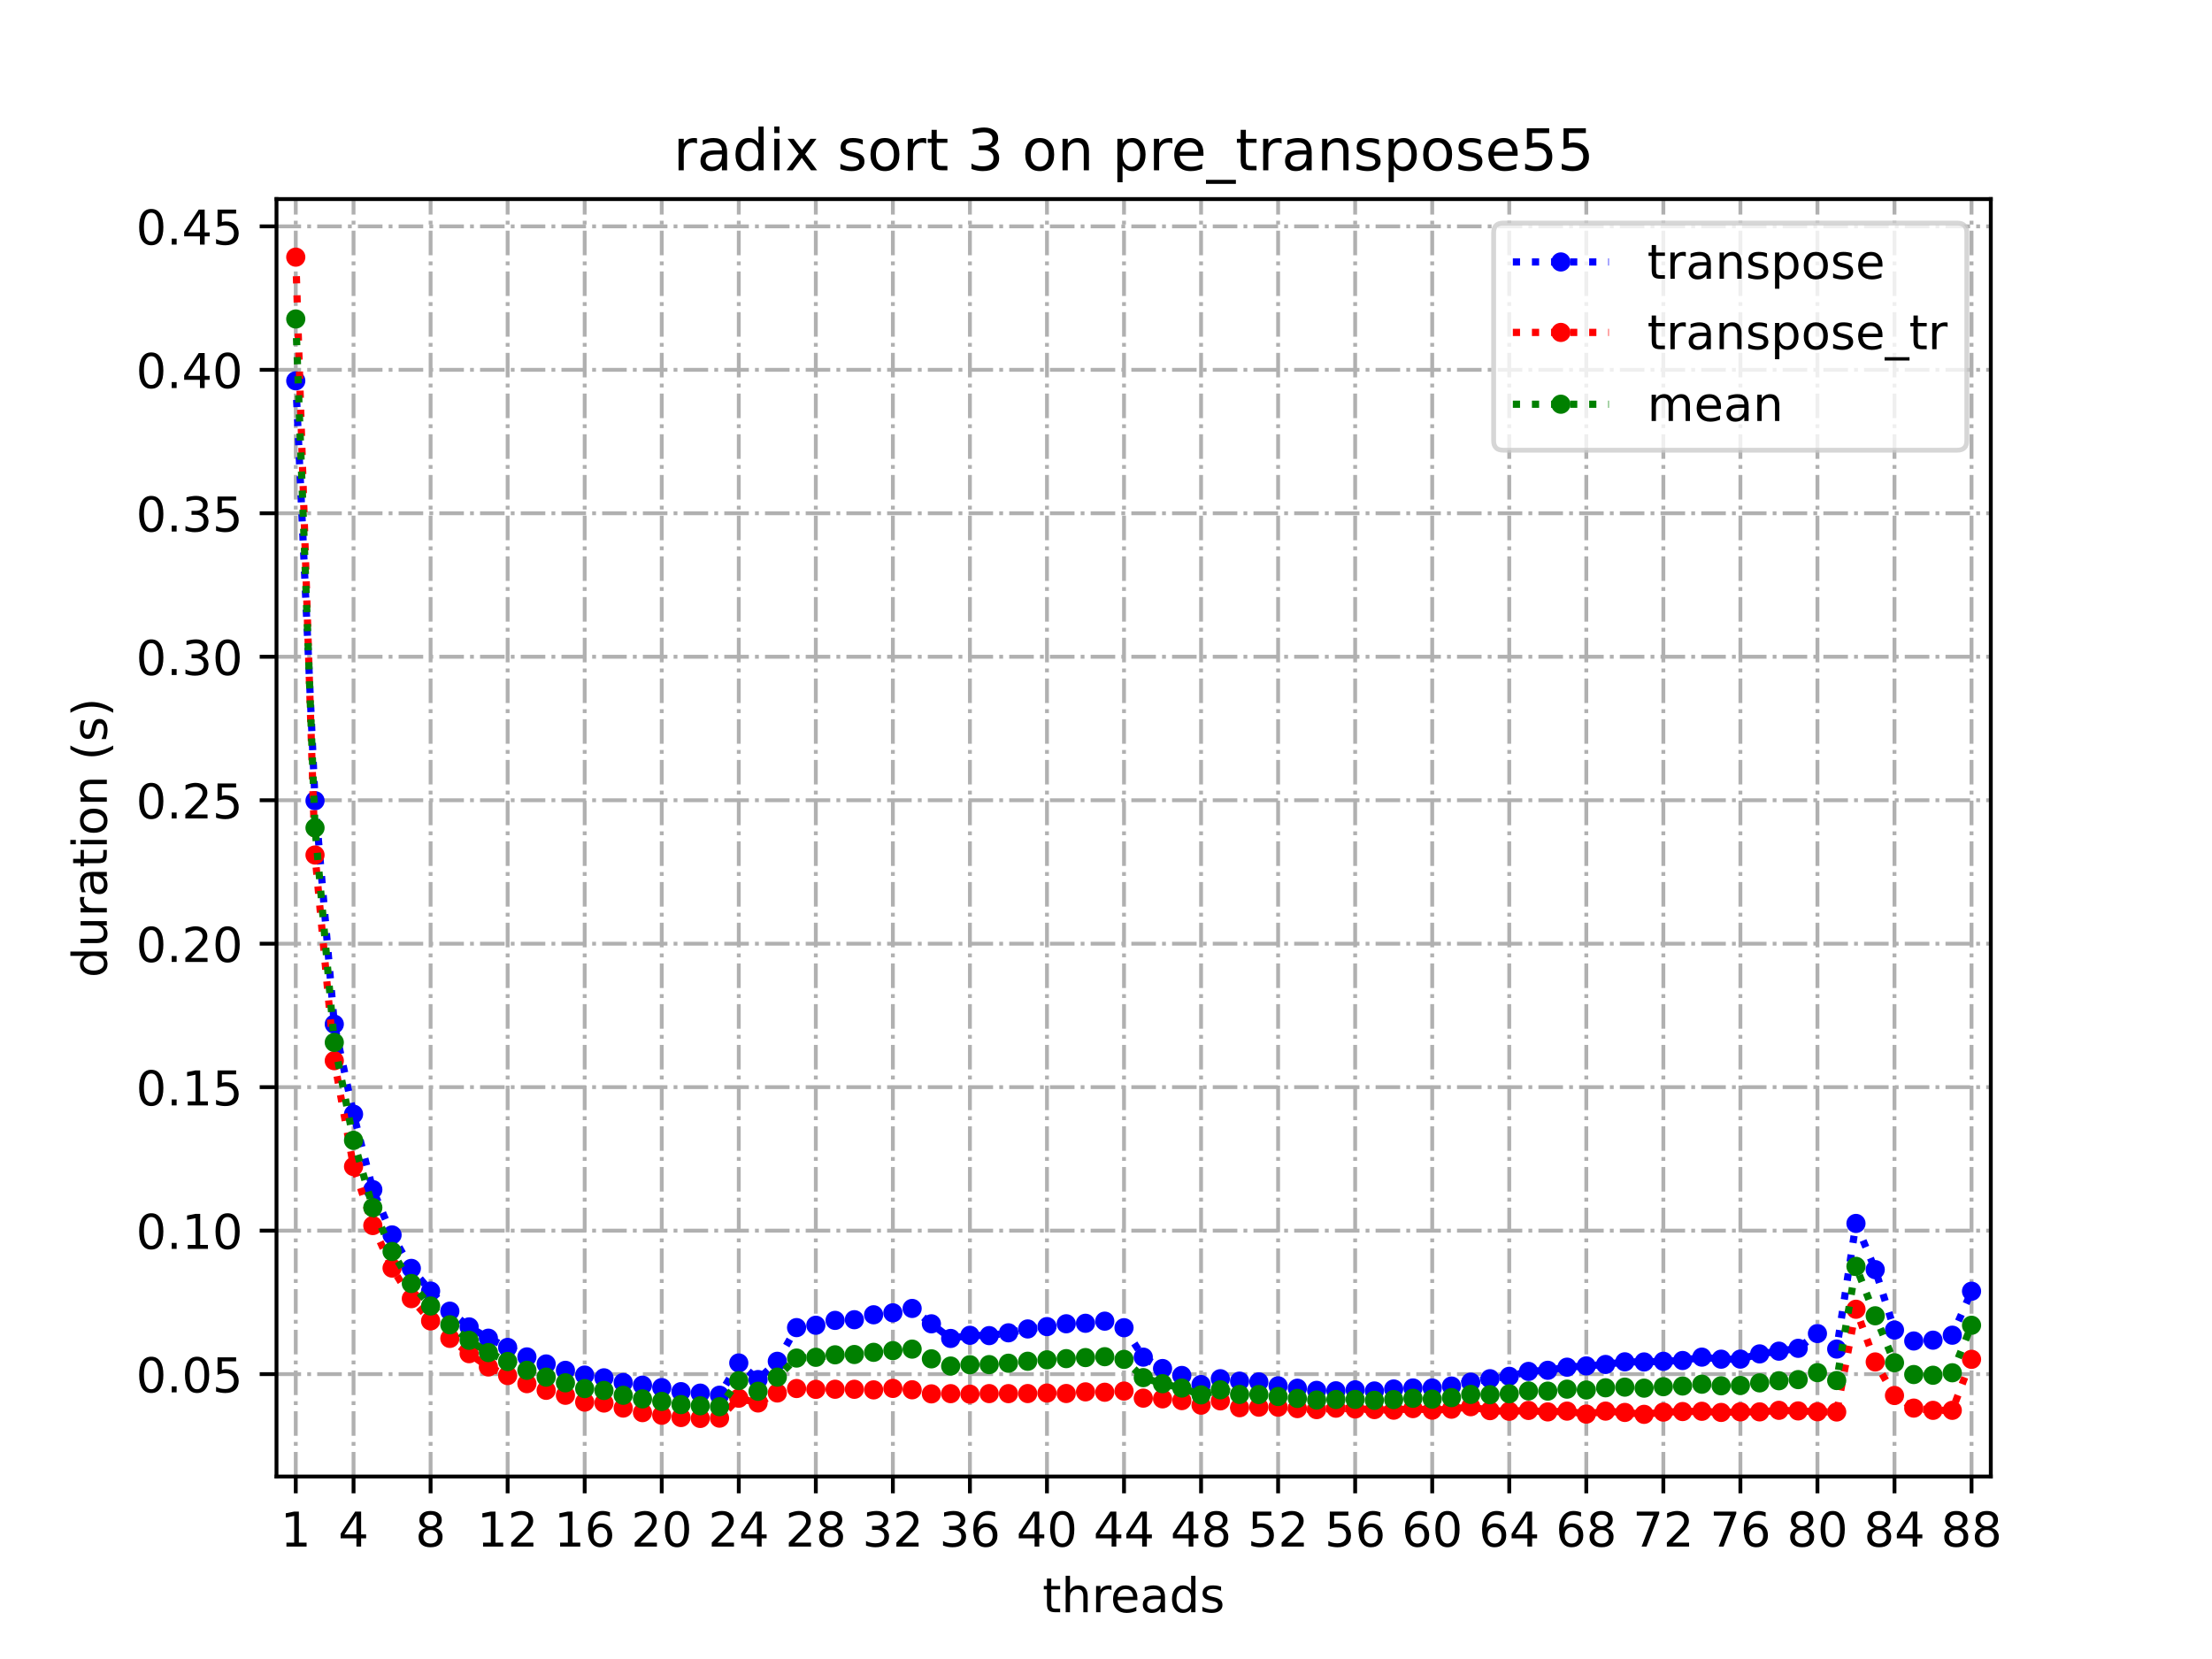 <?xml version="1.0" encoding="utf-8" standalone="no"?>
<!DOCTYPE svg PUBLIC "-//W3C//DTD SVG 1.1//EN"
  "http://www.w3.org/Graphics/SVG/1.1/DTD/svg11.dtd">
<!-- Created with matplotlib (https://matplotlib.org/) -->
<svg height="345.6pt" version="1.1" viewBox="0 0 460.8 345.6" width="460.8pt" xmlns="http://www.w3.org/2000/svg" xmlns:xlink="http://www.w3.org/1999/xlink">
 <defs>
  <style type="text/css">*{stroke-linecap:butt;stroke-linejoin:round;}</style>
 </defs>
 <g id="figure_1">
  <g id="patch_1">
   <path d="M 0 345.6 
L 460.8 345.6 
L 460.8 0 
L 0 0 
z
" style="fill:#ffffff;"/>
  </g>
  <g id="axes_1">
   <g id="patch_2">
    <path d="M 57.6 307.584 
L 414.72 307.584 
L 414.72 41.472 
L 57.6 41.472 
z
" style="fill:#ffffff;"/>
   </g>
   <g id="matplotlib.axis_1">
    <g id="xtick_1">
     <g id="line2d_1">
      <path clip-path="url(#p62f5e8b939)" d="M 61.613 307.584 
L 61.613 41.472 
" style="fill:none;stroke:#b0b0b0;stroke-dasharray:5.12,1.28,0.8,1.28;stroke-dashoffset:0;stroke-width:0.8;"/>
     </g>
     <g id="line2d_2">
      <defs>
       <path d="M 0 0 
L 0 3.5 
" id="m2c317d1014" style="stroke:#000000;stroke-width:0.8;"/>
      </defs>
      <g>
       <use style="stroke:#000000;stroke-width:0.8;" x="61.613" xlink:href="#m2c317d1014" y="307.584"/>
      </g>
     </g>
     <g id="text_1">
      <!-- 1 -->
      <g transform="translate(58.431 322.182)scale(0.1 -0.1)">
       <defs>
        <path d="M 12.406 8.297 
L 28.516 8.297 
L 28.516 63.922 
L 10.984 60.406 
L 10.984 69.391 
L 28.422 72.906 
L 38.281 72.906 
L 38.281 8.297 
L 54.391 8.297 
L 54.391 0 
L 12.406 0 
z
" id="DejaVuSans-49"/>
       </defs>
       <use xlink:href="#DejaVuSans-49"/>
      </g>
     </g>
    </g>
    <g id="xtick_2">
     <g id="line2d_3">
      <path clip-path="url(#p62f5e8b939)" d="M 73.65 307.584 
L 73.65 41.472 
" style="fill:none;stroke:#b0b0b0;stroke-dasharray:5.12,1.28,0.8,1.28;stroke-dashoffset:0;stroke-width:0.8;"/>
     </g>
     <g id="line2d_4">
      <g>
       <use style="stroke:#000000;stroke-width:0.8;" x="73.65" xlink:href="#m2c317d1014" y="307.584"/>
      </g>
     </g>
     <g id="text_2">
      <!-- 4 -->
      <g transform="translate(70.469 322.182)scale(0.1 -0.1)">
       <defs>
        <path d="M 37.797 64.312 
L 12.891 25.391 
L 37.797 25.391 
z
M 35.203 72.906 
L 47.609 72.906 
L 47.609 25.391 
L 58.016 25.391 
L 58.016 17.188 
L 47.609 17.188 
L 47.609 0 
L 37.797 0 
L 37.797 17.188 
L 4.891 17.188 
L 4.891 26.703 
z
" id="DejaVuSans-52"/>
       </defs>
       <use xlink:href="#DejaVuSans-52"/>
      </g>
     </g>
    </g>
    <g id="xtick_3">
     <g id="line2d_5">
      <path clip-path="url(#p62f5e8b939)" d="M 89.701 307.584 
L 89.701 41.472 
" style="fill:none;stroke:#b0b0b0;stroke-dasharray:5.12,1.28,0.8,1.28;stroke-dashoffset:0;stroke-width:0.8;"/>
     </g>
     <g id="line2d_6">
      <g>
       <use style="stroke:#000000;stroke-width:0.8;" x="89.701" xlink:href="#m2c317d1014" y="307.584"/>
      </g>
     </g>
     <g id="text_3">
      <!-- 8 -->
      <g transform="translate(86.519 322.182)scale(0.1 -0.1)">
       <defs>
        <path d="M 31.781 34.625 
Q 24.75 34.625 20.719 30.859 
Q 16.703 27.094 16.703 20.516 
Q 16.703 13.922 20.719 10.156 
Q 24.75 6.391 31.781 6.391 
Q 38.812 6.391 42.859 10.172 
Q 46.922 13.969 46.922 20.516 
Q 46.922 27.094 42.891 30.859 
Q 38.875 34.625 31.781 34.625 
z
M 21.922 38.812 
Q 15.578 40.375 12.031 44.719 
Q 8.5 49.078 8.5 55.328 
Q 8.5 64.062 14.719 69.141 
Q 20.953 74.219 31.781 74.219 
Q 42.672 74.219 48.875 69.141 
Q 55.078 64.062 55.078 55.328 
Q 55.078 49.078 51.531 44.719 
Q 48 40.375 41.703 38.812 
Q 48.828 37.156 52.797 32.312 
Q 56.781 27.484 56.781 20.516 
Q 56.781 9.906 50.312 4.234 
Q 43.844 -1.422 31.781 -1.422 
Q 19.734 -1.422 13.25 4.234 
Q 6.781 9.906 6.781 20.516 
Q 6.781 27.484 10.781 32.312 
Q 14.797 37.156 21.922 38.812 
z
M 18.312 54.391 
Q 18.312 48.734 21.844 45.562 
Q 25.391 42.391 31.781 42.391 
Q 38.141 42.391 41.719 45.562 
Q 45.312 48.734 45.312 54.391 
Q 45.312 60.062 41.719 63.234 
Q 38.141 66.406 31.781 66.406 
Q 25.391 66.406 21.844 63.234 
Q 18.312 60.062 18.312 54.391 
z
" id="DejaVuSans-56"/>
       </defs>
       <use xlink:href="#DejaVuSans-56"/>
      </g>
     </g>
    </g>
    <g id="xtick_4">
     <g id="line2d_7">
      <path clip-path="url(#p62f5e8b939)" d="M 105.751 307.584 
L 105.751 41.472 
" style="fill:none;stroke:#b0b0b0;stroke-dasharray:5.12,1.28,0.8,1.28;stroke-dashoffset:0;stroke-width:0.8;"/>
     </g>
     <g id="line2d_8">
      <g>
       <use style="stroke:#000000;stroke-width:0.8;" x="105.751" xlink:href="#m2c317d1014" y="307.584"/>
      </g>
     </g>
     <g id="text_4">
      <!-- 12 -->
      <g transform="translate(99.389 322.182)scale(0.1 -0.1)">
       <defs>
        <path d="M 19.188 8.297 
L 53.609 8.297 
L 53.609 0 
L 7.328 0 
L 7.328 8.297 
Q 12.938 14.109 22.625 23.891 
Q 32.328 33.688 34.812 36.531 
Q 39.547 41.844 41.422 45.531 
Q 43.312 49.219 43.312 52.781 
Q 43.312 58.594 39.234 62.25 
Q 35.156 65.922 28.609 65.922 
Q 23.969 65.922 18.812 64.312 
Q 13.672 62.703 7.812 59.422 
L 7.812 69.391 
Q 13.766 71.781 18.938 73 
Q 24.125 74.219 28.422 74.219 
Q 39.75 74.219 46.484 68.547 
Q 53.219 62.891 53.219 53.422 
Q 53.219 48.922 51.531 44.891 
Q 49.859 40.875 45.406 35.406 
Q 44.188 33.984 37.641 27.219 
Q 31.109 20.453 19.188 8.297 
z
" id="DejaVuSans-50"/>
       </defs>
       <use xlink:href="#DejaVuSans-49"/>
       <use x="63.623" xlink:href="#DejaVuSans-50"/>
      </g>
     </g>
    </g>
    <g id="xtick_5">
     <g id="line2d_9">
      <path clip-path="url(#p62f5e8b939)" d="M 121.801 307.584 
L 121.801 41.472 
" style="fill:none;stroke:#b0b0b0;stroke-dasharray:5.12,1.28,0.8,1.28;stroke-dashoffset:0;stroke-width:0.8;"/>
     </g>
     <g id="line2d_10">
      <g>
       <use style="stroke:#000000;stroke-width:0.8;" x="121.801" xlink:href="#m2c317d1014" y="307.584"/>
      </g>
     </g>
     <g id="text_5">
      <!-- 16 -->
      <g transform="translate(115.439 322.182)scale(0.1 -0.1)">
       <defs>
        <path d="M 33.016 40.375 
Q 26.375 40.375 22.484 35.828 
Q 18.609 31.297 18.609 23.391 
Q 18.609 15.531 22.484 10.953 
Q 26.375 6.391 33.016 6.391 
Q 39.656 6.391 43.531 10.953 
Q 47.406 15.531 47.406 23.391 
Q 47.406 31.297 43.531 35.828 
Q 39.656 40.375 33.016 40.375 
z
M 52.594 71.297 
L 52.594 62.312 
Q 48.875 64.062 45.094 64.984 
Q 41.312 65.922 37.594 65.922 
Q 27.828 65.922 22.672 59.328 
Q 17.531 52.734 16.797 39.406 
Q 19.672 43.656 24.016 45.922 
Q 28.375 48.188 33.594 48.188 
Q 44.578 48.188 50.953 41.516 
Q 57.328 34.859 57.328 23.391 
Q 57.328 12.156 50.688 5.359 
Q 44.047 -1.422 33.016 -1.422 
Q 20.359 -1.422 13.672 8.266 
Q 6.984 17.969 6.984 36.375 
Q 6.984 53.656 15.188 63.938 
Q 23.391 74.219 37.203 74.219 
Q 40.922 74.219 44.703 73.484 
Q 48.484 72.75 52.594 71.297 
z
" id="DejaVuSans-54"/>
       </defs>
       <use xlink:href="#DejaVuSans-49"/>
       <use x="63.623" xlink:href="#DejaVuSans-54"/>
      </g>
     </g>
    </g>
    <g id="xtick_6">
     <g id="line2d_11">
      <path clip-path="url(#p62f5e8b939)" d="M 137.852 307.584 
L 137.852 41.472 
" style="fill:none;stroke:#b0b0b0;stroke-dasharray:5.12,1.28,0.8,1.28;stroke-dashoffset:0;stroke-width:0.8;"/>
     </g>
     <g id="line2d_12">
      <g>
       <use style="stroke:#000000;stroke-width:0.8;" x="137.852" xlink:href="#m2c317d1014" y="307.584"/>
      </g>
     </g>
     <g id="text_6">
      <!-- 20 -->
      <g transform="translate(131.489 322.182)scale(0.1 -0.1)">
       <defs>
        <path d="M 31.781 66.406 
Q 24.172 66.406 20.328 58.906 
Q 16.5 51.422 16.5 36.375 
Q 16.5 21.391 20.328 13.891 
Q 24.172 6.391 31.781 6.391 
Q 39.453 6.391 43.281 13.891 
Q 47.125 21.391 47.125 36.375 
Q 47.125 51.422 43.281 58.906 
Q 39.453 66.406 31.781 66.406 
z
M 31.781 74.219 
Q 44.047 74.219 50.516 64.516 
Q 56.984 54.828 56.984 36.375 
Q 56.984 17.969 50.516 8.266 
Q 44.047 -1.422 31.781 -1.422 
Q 19.531 -1.422 13.062 8.266 
Q 6.594 17.969 6.594 36.375 
Q 6.594 54.828 13.062 64.516 
Q 19.531 74.219 31.781 74.219 
z
" id="DejaVuSans-48"/>
       </defs>
       <use xlink:href="#DejaVuSans-50"/>
       <use x="63.623" xlink:href="#DejaVuSans-48"/>
      </g>
     </g>
    </g>
    <g id="xtick_7">
     <g id="line2d_13">
      <path clip-path="url(#p62f5e8b939)" d="M 153.902 307.584 
L 153.902 41.472 
" style="fill:none;stroke:#b0b0b0;stroke-dasharray:5.12,1.28,0.8,1.28;stroke-dashoffset:0;stroke-width:0.8;"/>
     </g>
     <g id="line2d_14">
      <g>
       <use style="stroke:#000000;stroke-width:0.8;" x="153.902" xlink:href="#m2c317d1014" y="307.584"/>
      </g>
     </g>
     <g id="text_7">
      <!-- 24 -->
      <g transform="translate(147.54 322.182)scale(0.1 -0.1)">
       <use xlink:href="#DejaVuSans-50"/>
       <use x="63.623" xlink:href="#DejaVuSans-52"/>
      </g>
     </g>
    </g>
    <g id="xtick_8">
     <g id="line2d_15">
      <path clip-path="url(#p62f5e8b939)" d="M 169.952 307.584 
L 169.952 41.472 
" style="fill:none;stroke:#b0b0b0;stroke-dasharray:5.12,1.28,0.8,1.28;stroke-dashoffset:0;stroke-width:0.8;"/>
     </g>
     <g id="line2d_16">
      <g>
       <use style="stroke:#000000;stroke-width:0.8;" x="169.952" xlink:href="#m2c317d1014" y="307.584"/>
      </g>
     </g>
     <g id="text_8">
      <!-- 28 -->
      <g transform="translate(163.59 322.182)scale(0.1 -0.1)">
       <use xlink:href="#DejaVuSans-50"/>
       <use x="63.623" xlink:href="#DejaVuSans-56"/>
      </g>
     </g>
    </g>
    <g id="xtick_9">
     <g id="line2d_17">
      <path clip-path="url(#p62f5e8b939)" d="M 186.003 307.584 
L 186.003 41.472 
" style="fill:none;stroke:#b0b0b0;stroke-dasharray:5.12,1.28,0.8,1.28;stroke-dashoffset:0;stroke-width:0.8;"/>
     </g>
     <g id="line2d_18">
      <g>
       <use style="stroke:#000000;stroke-width:0.8;" x="186.003" xlink:href="#m2c317d1014" y="307.584"/>
      </g>
     </g>
     <g id="text_9">
      <!-- 32 -->
      <g transform="translate(179.64 322.182)scale(0.1 -0.1)">
       <defs>
        <path d="M 40.578 39.312 
Q 47.656 37.797 51.625 33 
Q 55.609 28.219 55.609 21.188 
Q 55.609 10.406 48.188 4.484 
Q 40.766 -1.422 27.094 -1.422 
Q 22.516 -1.422 17.656 -0.516 
Q 12.797 0.391 7.625 2.203 
L 7.625 11.719 
Q 11.719 9.328 16.594 8.109 
Q 21.484 6.891 26.812 6.891 
Q 36.078 6.891 40.938 10.547 
Q 45.797 14.203 45.797 21.188 
Q 45.797 27.641 41.281 31.266 
Q 36.766 34.906 28.719 34.906 
L 20.219 34.906 
L 20.219 43.016 
L 29.109 43.016 
Q 36.375 43.016 40.234 45.922 
Q 44.094 48.828 44.094 54.297 
Q 44.094 59.906 40.109 62.906 
Q 36.141 65.922 28.719 65.922 
Q 24.656 65.922 20.016 65.031 
Q 15.375 64.156 9.812 62.312 
L 9.812 71.094 
Q 15.438 72.656 20.344 73.438 
Q 25.25 74.219 29.594 74.219 
Q 40.828 74.219 47.359 69.109 
Q 53.906 64.016 53.906 55.328 
Q 53.906 49.266 50.438 45.094 
Q 46.969 40.922 40.578 39.312 
z
" id="DejaVuSans-51"/>
       </defs>
       <use xlink:href="#DejaVuSans-51"/>
       <use x="63.623" xlink:href="#DejaVuSans-50"/>
      </g>
     </g>
    </g>
    <g id="xtick_10">
     <g id="line2d_19">
      <path clip-path="url(#p62f5e8b939)" d="M 202.053 307.584 
L 202.053 41.472 
" style="fill:none;stroke:#b0b0b0;stroke-dasharray:5.12,1.28,0.8,1.28;stroke-dashoffset:0;stroke-width:0.8;"/>
     </g>
     <g id="line2d_20">
      <g>
       <use style="stroke:#000000;stroke-width:0.8;" x="202.053" xlink:href="#m2c317d1014" y="307.584"/>
      </g>
     </g>
     <g id="text_10">
      <!-- 36 -->
      <g transform="translate(195.691 322.182)scale(0.1 -0.1)">
       <use xlink:href="#DejaVuSans-51"/>
       <use x="63.623" xlink:href="#DejaVuSans-54"/>
      </g>
     </g>
    </g>
    <g id="xtick_11">
     <g id="line2d_21">
      <path clip-path="url(#p62f5e8b939)" d="M 218.103 307.584 
L 218.103 41.472 
" style="fill:none;stroke:#b0b0b0;stroke-dasharray:5.12,1.28,0.8,1.28;stroke-dashoffset:0;stroke-width:0.8;"/>
     </g>
     <g id="line2d_22">
      <g>
       <use style="stroke:#000000;stroke-width:0.8;" x="218.103" xlink:href="#m2c317d1014" y="307.584"/>
      </g>
     </g>
     <g id="text_11">
      <!-- 40 -->
      <g transform="translate(211.741 322.182)scale(0.1 -0.1)">
       <use xlink:href="#DejaVuSans-52"/>
       <use x="63.623" xlink:href="#DejaVuSans-48"/>
      </g>
     </g>
    </g>
    <g id="xtick_12">
     <g id="line2d_23">
      <path clip-path="url(#p62f5e8b939)" d="M 234.154 307.584 
L 234.154 41.472 
" style="fill:none;stroke:#b0b0b0;stroke-dasharray:5.12,1.28,0.8,1.28;stroke-dashoffset:0;stroke-width:0.8;"/>
     </g>
     <g id="line2d_24">
      <g>
       <use style="stroke:#000000;stroke-width:0.8;" x="234.154" xlink:href="#m2c317d1014" y="307.584"/>
      </g>
     </g>
     <g id="text_12">
      <!-- 44 -->
      <g transform="translate(227.791 322.182)scale(0.1 -0.1)">
       <use xlink:href="#DejaVuSans-52"/>
       <use x="63.623" xlink:href="#DejaVuSans-52"/>
      </g>
     </g>
    </g>
    <g id="xtick_13">
     <g id="line2d_25">
      <path clip-path="url(#p62f5e8b939)" d="M 250.204 307.584 
L 250.204 41.472 
" style="fill:none;stroke:#b0b0b0;stroke-dasharray:5.12,1.28,0.8,1.28;stroke-dashoffset:0;stroke-width:0.8;"/>
     </g>
     <g id="line2d_26">
      <g>
       <use style="stroke:#000000;stroke-width:0.8;" x="250.204" xlink:href="#m2c317d1014" y="307.584"/>
      </g>
     </g>
     <g id="text_13">
      <!-- 48 -->
      <g transform="translate(243.842 322.182)scale(0.1 -0.1)">
       <use xlink:href="#DejaVuSans-52"/>
       <use x="63.623" xlink:href="#DejaVuSans-56"/>
      </g>
     </g>
    </g>
    <g id="xtick_14">
     <g id="line2d_27">
      <path clip-path="url(#p62f5e8b939)" d="M 266.254 307.584 
L 266.254 41.472 
" style="fill:none;stroke:#b0b0b0;stroke-dasharray:5.12,1.28,0.8,1.28;stroke-dashoffset:0;stroke-width:0.8;"/>
     </g>
     <g id="line2d_28">
      <g>
       <use style="stroke:#000000;stroke-width:0.8;" x="266.254" xlink:href="#m2c317d1014" y="307.584"/>
      </g>
     </g>
     <g id="text_14">
      <!-- 52 -->
      <g transform="translate(259.892 322.182)scale(0.1 -0.1)">
       <defs>
        <path d="M 10.797 72.906 
L 49.516 72.906 
L 49.516 64.594 
L 19.828 64.594 
L 19.828 46.734 
Q 21.969 47.469 24.109 47.828 
Q 26.266 48.188 28.422 48.188 
Q 40.625 48.188 47.75 41.5 
Q 54.891 34.812 54.891 23.391 
Q 54.891 11.625 47.562 5.094 
Q 40.234 -1.422 26.906 -1.422 
Q 22.312 -1.422 17.547 -0.641 
Q 12.797 0.141 7.719 1.703 
L 7.719 11.625 
Q 12.109 9.234 16.797 8.062 
Q 21.484 6.891 26.703 6.891 
Q 35.156 6.891 40.078 11.328 
Q 45.016 15.766 45.016 23.391 
Q 45.016 31 40.078 35.438 
Q 35.156 39.891 26.703 39.891 
Q 22.75 39.891 18.812 39.016 
Q 14.891 38.141 10.797 36.281 
z
" id="DejaVuSans-53"/>
       </defs>
       <use xlink:href="#DejaVuSans-53"/>
       <use x="63.623" xlink:href="#DejaVuSans-50"/>
      </g>
     </g>
    </g>
    <g id="xtick_15">
     <g id="line2d_29">
      <path clip-path="url(#p62f5e8b939)" d="M 282.305 307.584 
L 282.305 41.472 
" style="fill:none;stroke:#b0b0b0;stroke-dasharray:5.12,1.28,0.8,1.28;stroke-dashoffset:0;stroke-width:0.8;"/>
     </g>
     <g id="line2d_30">
      <g>
       <use style="stroke:#000000;stroke-width:0.8;" x="282.305" xlink:href="#m2c317d1014" y="307.584"/>
      </g>
     </g>
     <g id="text_15">
      <!-- 56 -->
      <g transform="translate(275.942 322.182)scale(0.1 -0.1)">
       <use xlink:href="#DejaVuSans-53"/>
       <use x="63.623" xlink:href="#DejaVuSans-54"/>
      </g>
     </g>
    </g>
    <g id="xtick_16">
     <g id="line2d_31">
      <path clip-path="url(#p62f5e8b939)" d="M 298.355 307.584 
L 298.355 41.472 
" style="fill:none;stroke:#b0b0b0;stroke-dasharray:5.12,1.28,0.8,1.28;stroke-dashoffset:0;stroke-width:0.8;"/>
     </g>
     <g id="line2d_32">
      <g>
       <use style="stroke:#000000;stroke-width:0.8;" x="298.355" xlink:href="#m2c317d1014" y="307.584"/>
      </g>
     </g>
     <g id="text_16">
      <!-- 60 -->
      <g transform="translate(291.993 322.182)scale(0.1 -0.1)">
       <use xlink:href="#DejaVuSans-54"/>
       <use x="63.623" xlink:href="#DejaVuSans-48"/>
      </g>
     </g>
    </g>
    <g id="xtick_17">
     <g id="line2d_33">
      <path clip-path="url(#p62f5e8b939)" d="M 314.405 307.584 
L 314.405 41.472 
" style="fill:none;stroke:#b0b0b0;stroke-dasharray:5.12,1.28,0.8,1.28;stroke-dashoffset:0;stroke-width:0.8;"/>
     </g>
     <g id="line2d_34">
      <g>
       <use style="stroke:#000000;stroke-width:0.8;" x="314.405" xlink:href="#m2c317d1014" y="307.584"/>
      </g>
     </g>
     <g id="text_17">
      <!-- 64 -->
      <g transform="translate(308.043 322.182)scale(0.1 -0.1)">
       <use xlink:href="#DejaVuSans-54"/>
       <use x="63.623" xlink:href="#DejaVuSans-52"/>
      </g>
     </g>
    </g>
    <g id="xtick_18">
     <g id="line2d_35">
      <path clip-path="url(#p62f5e8b939)" d="M 330.456 307.584 
L 330.456 41.472 
" style="fill:none;stroke:#b0b0b0;stroke-dasharray:5.12,1.28,0.8,1.28;stroke-dashoffset:0;stroke-width:0.8;"/>
     </g>
     <g id="line2d_36">
      <g>
       <use style="stroke:#000000;stroke-width:0.8;" x="330.456" xlink:href="#m2c317d1014" y="307.584"/>
      </g>
     </g>
     <g id="text_18">
      <!-- 68 -->
      <g transform="translate(324.093 322.182)scale(0.1 -0.1)">
       <use xlink:href="#DejaVuSans-54"/>
       <use x="63.623" xlink:href="#DejaVuSans-56"/>
      </g>
     </g>
    </g>
    <g id="xtick_19">
     <g id="line2d_37">
      <path clip-path="url(#p62f5e8b939)" d="M 346.506 307.584 
L 346.506 41.472 
" style="fill:none;stroke:#b0b0b0;stroke-dasharray:5.12,1.28,0.8,1.28;stroke-dashoffset:0;stroke-width:0.8;"/>
     </g>
     <g id="line2d_38">
      <g>
       <use style="stroke:#000000;stroke-width:0.8;" x="346.506" xlink:href="#m2c317d1014" y="307.584"/>
      </g>
     </g>
     <g id="text_19">
      <!-- 72 -->
      <g transform="translate(340.144 322.182)scale(0.1 -0.1)">
       <defs>
        <path d="M 8.203 72.906 
L 55.078 72.906 
L 55.078 68.703 
L 28.609 0 
L 18.312 0 
L 43.219 64.594 
L 8.203 64.594 
z
" id="DejaVuSans-55"/>
       </defs>
       <use xlink:href="#DejaVuSans-55"/>
       <use x="63.623" xlink:href="#DejaVuSans-50"/>
      </g>
     </g>
    </g>
    <g id="xtick_20">
     <g id="line2d_39">
      <path clip-path="url(#p62f5e8b939)" d="M 362.556 307.584 
L 362.556 41.472 
" style="fill:none;stroke:#b0b0b0;stroke-dasharray:5.12,1.28,0.8,1.28;stroke-dashoffset:0;stroke-width:0.8;"/>
     </g>
     <g id="line2d_40">
      <g>
       <use style="stroke:#000000;stroke-width:0.8;" x="362.556" xlink:href="#m2c317d1014" y="307.584"/>
      </g>
     </g>
     <g id="text_20">
      <!-- 76 -->
      <g transform="translate(356.194 322.182)scale(0.1 -0.1)">
       <use xlink:href="#DejaVuSans-55"/>
       <use x="63.623" xlink:href="#DejaVuSans-54"/>
      </g>
     </g>
    </g>
    <g id="xtick_21">
     <g id="line2d_41">
      <path clip-path="url(#p62f5e8b939)" d="M 378.607 307.584 
L 378.607 41.472 
" style="fill:none;stroke:#b0b0b0;stroke-dasharray:5.12,1.28,0.8,1.28;stroke-dashoffset:0;stroke-width:0.8;"/>
     </g>
     <g id="line2d_42">
      <g>
       <use style="stroke:#000000;stroke-width:0.8;" x="378.607" xlink:href="#m2c317d1014" y="307.584"/>
      </g>
     </g>
     <g id="text_21">
      <!-- 80 -->
      <g transform="translate(372.244 322.182)scale(0.1 -0.1)">
       <use xlink:href="#DejaVuSans-56"/>
       <use x="63.623" xlink:href="#DejaVuSans-48"/>
      </g>
     </g>
    </g>
    <g id="xtick_22">
     <g id="line2d_43">
      <path clip-path="url(#p62f5e8b939)" d="M 394.657 307.584 
L 394.657 41.472 
" style="fill:none;stroke:#b0b0b0;stroke-dasharray:5.12,1.28,0.8,1.28;stroke-dashoffset:0;stroke-width:0.8;"/>
     </g>
     <g id="line2d_44">
      <g>
       <use style="stroke:#000000;stroke-width:0.8;" x="394.657" xlink:href="#m2c317d1014" y="307.584"/>
      </g>
     </g>
     <g id="text_22">
      <!-- 84 -->
      <g transform="translate(388.295 322.182)scale(0.1 -0.1)">
       <use xlink:href="#DejaVuSans-56"/>
       <use x="63.623" xlink:href="#DejaVuSans-52"/>
      </g>
     </g>
    </g>
    <g id="xtick_23">
     <g id="line2d_45">
      <path clip-path="url(#p62f5e8b939)" d="M 410.707 307.584 
L 410.707 41.472 
" style="fill:none;stroke:#b0b0b0;stroke-dasharray:5.12,1.28,0.8,1.28;stroke-dashoffset:0;stroke-width:0.8;"/>
     </g>
     <g id="line2d_46">
      <g>
       <use style="stroke:#000000;stroke-width:0.8;" x="410.707" xlink:href="#m2c317d1014" y="307.584"/>
      </g>
     </g>
     <g id="text_23">
      <!-- 88 -->
      <g transform="translate(404.345 322.182)scale(0.1 -0.1)">
       <use xlink:href="#DejaVuSans-56"/>
       <use x="63.623" xlink:href="#DejaVuSans-56"/>
      </g>
     </g>
    </g>
    <g id="text_24">
     <!-- threads -->
     <g transform="translate(217.169 335.861)scale(0.1 -0.1)">
      <defs>
       <path d="M 18.312 70.219 
L 18.312 54.688 
L 36.812 54.688 
L 36.812 47.703 
L 18.312 47.703 
L 18.312 18.016 
Q 18.312 11.328 20.141 9.422 
Q 21.969 7.516 27.594 7.516 
L 36.812 7.516 
L 36.812 0 
L 27.594 0 
Q 17.188 0 13.234 3.875 
Q 9.281 7.766 9.281 18.016 
L 9.281 47.703 
L 2.688 47.703 
L 2.688 54.688 
L 9.281 54.688 
L 9.281 70.219 
z
" id="DejaVuSans-116"/>
       <path d="M 54.891 33.016 
L 54.891 0 
L 45.906 0 
L 45.906 32.719 
Q 45.906 40.484 42.875 44.328 
Q 39.844 48.188 33.797 48.188 
Q 26.516 48.188 22.312 43.547 
Q 18.109 38.922 18.109 30.906 
L 18.109 0 
L 9.078 0 
L 9.078 75.984 
L 18.109 75.984 
L 18.109 46.188 
Q 21.344 51.125 25.703 53.562 
Q 30.078 56 35.797 56 
Q 45.219 56 50.047 50.172 
Q 54.891 44.344 54.891 33.016 
z
" id="DejaVuSans-104"/>
       <path d="M 41.109 46.297 
Q 39.594 47.172 37.812 47.578 
Q 36.031 48 33.891 48 
Q 26.266 48 22.188 43.047 
Q 18.109 38.094 18.109 28.812 
L 18.109 0 
L 9.078 0 
L 9.078 54.688 
L 18.109 54.688 
L 18.109 46.188 
Q 20.953 51.172 25.484 53.578 
Q 30.031 56 36.531 56 
Q 37.453 56 38.578 55.875 
Q 39.703 55.766 41.062 55.516 
z
" id="DejaVuSans-114"/>
       <path d="M 56.203 29.594 
L 56.203 25.203 
L 14.891 25.203 
Q 15.484 15.922 20.484 11.062 
Q 25.484 6.203 34.422 6.203 
Q 39.594 6.203 44.453 7.469 
Q 49.312 8.734 54.109 11.281 
L 54.109 2.781 
Q 49.266 0.734 44.188 -0.344 
Q 39.109 -1.422 33.891 -1.422 
Q 20.797 -1.422 13.156 6.188 
Q 5.516 13.812 5.516 26.812 
Q 5.516 40.234 12.766 48.109 
Q 20.016 56 32.328 56 
Q 43.359 56 49.781 48.891 
Q 56.203 41.797 56.203 29.594 
z
M 47.219 32.234 
Q 47.125 39.594 43.094 43.984 
Q 39.062 48.391 32.422 48.391 
Q 24.906 48.391 20.391 44.141 
Q 15.875 39.891 15.188 32.172 
z
" id="DejaVuSans-101"/>
       <path d="M 34.281 27.484 
Q 23.391 27.484 19.188 25 
Q 14.984 22.516 14.984 16.5 
Q 14.984 11.719 18.141 8.906 
Q 21.297 6.109 26.703 6.109 
Q 34.188 6.109 38.703 11.406 
Q 43.219 16.703 43.219 25.484 
L 43.219 27.484 
z
M 52.203 31.203 
L 52.203 0 
L 43.219 0 
L 43.219 8.297 
Q 40.141 3.328 35.547 0.953 
Q 30.953 -1.422 24.312 -1.422 
Q 15.922 -1.422 10.953 3.297 
Q 6 8.016 6 15.922 
Q 6 25.141 12.172 29.828 
Q 18.359 34.516 30.609 34.516 
L 43.219 34.516 
L 43.219 35.406 
Q 43.219 41.609 39.141 45 
Q 35.062 48.391 27.688 48.391 
Q 23 48.391 18.547 47.266 
Q 14.109 46.141 10.016 43.891 
L 10.016 52.203 
Q 14.938 54.109 19.578 55.047 
Q 24.219 56 28.609 56 
Q 40.484 56 46.344 49.844 
Q 52.203 43.703 52.203 31.203 
z
" id="DejaVuSans-97"/>
       <path d="M 45.406 46.391 
L 45.406 75.984 
L 54.391 75.984 
L 54.391 0 
L 45.406 0 
L 45.406 8.203 
Q 42.578 3.328 38.25 0.953 
Q 33.938 -1.422 27.875 -1.422 
Q 17.969 -1.422 11.734 6.484 
Q 5.516 14.406 5.516 27.297 
Q 5.516 40.188 11.734 48.094 
Q 17.969 56 27.875 56 
Q 33.938 56 38.25 53.625 
Q 42.578 51.266 45.406 46.391 
z
M 14.797 27.297 
Q 14.797 17.391 18.875 11.75 
Q 22.953 6.109 30.078 6.109 
Q 37.203 6.109 41.297 11.75 
Q 45.406 17.391 45.406 27.297 
Q 45.406 37.203 41.297 42.844 
Q 37.203 48.484 30.078 48.484 
Q 22.953 48.484 18.875 42.844 
Q 14.797 37.203 14.797 27.297 
z
" id="DejaVuSans-100"/>
       <path d="M 44.281 53.078 
L 44.281 44.578 
Q 40.484 46.531 36.375 47.5 
Q 32.281 48.484 27.875 48.484 
Q 21.188 48.484 17.844 46.438 
Q 14.5 44.391 14.5 40.281 
Q 14.5 37.156 16.891 35.375 
Q 19.281 33.594 26.516 31.984 
L 29.594 31.297 
Q 39.156 29.25 43.188 25.516 
Q 47.219 21.781 47.219 15.094 
Q 47.219 7.469 41.188 3.016 
Q 35.156 -1.422 24.609 -1.422 
Q 20.219 -1.422 15.453 -0.562 
Q 10.688 0.297 5.422 2 
L 5.422 11.281 
Q 10.406 8.688 15.234 7.391 
Q 20.062 6.109 24.812 6.109 
Q 31.156 6.109 34.562 8.281 
Q 37.984 10.453 37.984 14.406 
Q 37.984 18.062 35.516 20.016 
Q 33.062 21.969 24.703 23.781 
L 21.578 24.516 
Q 13.234 26.266 9.516 29.906 
Q 5.812 33.547 5.812 39.891 
Q 5.812 47.609 11.281 51.797 
Q 16.75 56 26.812 56 
Q 31.781 56 36.172 55.266 
Q 40.578 54.547 44.281 53.078 
z
" id="DejaVuSans-115"/>
      </defs>
      <use xlink:href="#DejaVuSans-116"/>
      <use x="39.209" xlink:href="#DejaVuSans-104"/>
      <use x="102.588" xlink:href="#DejaVuSans-114"/>
      <use x="141.451" xlink:href="#DejaVuSans-101"/>
      <use x="202.975" xlink:href="#DejaVuSans-97"/>
      <use x="264.254" xlink:href="#DejaVuSans-100"/>
      <use x="327.73" xlink:href="#DejaVuSans-115"/>
     </g>
    </g>
   </g>
   <g id="matplotlib.axis_2">
    <g id="ytick_1">
     <g id="line2d_47">
      <path clip-path="url(#p62f5e8b939)" d="M 57.6 286.251 
L 414.72 286.251 
" style="fill:none;stroke:#b0b0b0;stroke-dasharray:5.12,1.28,0.8,1.28;stroke-dashoffset:0;stroke-width:0.8;"/>
     </g>
     <g id="line2d_48">
      <defs>
       <path d="M 0 0 
L -3.5 0 
" id="md4e677ff53" style="stroke:#000000;stroke-width:0.8;"/>
      </defs>
      <g>
       <use style="stroke:#000000;stroke-width:0.8;" x="57.6" xlink:href="#md4e677ff53" y="286.251"/>
      </g>
     </g>
     <g id="text_25">
      <!-- 0.05 -->
      <g transform="translate(28.334 290.05)scale(0.1 -0.1)">
       <defs>
        <path d="M 10.688 12.406 
L 21 12.406 
L 21 0 
L 10.688 0 
z
" id="DejaVuSans-46"/>
       </defs>
       <use xlink:href="#DejaVuSans-48"/>
       <use x="63.623" xlink:href="#DejaVuSans-46"/>
       <use x="95.41" xlink:href="#DejaVuSans-48"/>
       <use x="159.033" xlink:href="#DejaVuSans-53"/>
      </g>
     </g>
    </g>
    <g id="ytick_2">
     <g id="line2d_49">
      <path clip-path="url(#p62f5e8b939)" d="M 57.6 256.364 
L 414.72 256.364 
" style="fill:none;stroke:#b0b0b0;stroke-dasharray:5.12,1.28,0.8,1.28;stroke-dashoffset:0;stroke-width:0.8;"/>
     </g>
     <g id="line2d_50">
      <g>
       <use style="stroke:#000000;stroke-width:0.8;" x="57.6" xlink:href="#md4e677ff53" y="256.364"/>
      </g>
     </g>
     <g id="text_26">
      <!-- 0.10 -->
      <g transform="translate(28.334 260.163)scale(0.1 -0.1)">
       <use xlink:href="#DejaVuSans-48"/>
       <use x="63.623" xlink:href="#DejaVuSans-46"/>
       <use x="95.41" xlink:href="#DejaVuSans-49"/>
       <use x="159.033" xlink:href="#DejaVuSans-48"/>
      </g>
     </g>
    </g>
    <g id="ytick_3">
     <g id="line2d_51">
      <path clip-path="url(#p62f5e8b939)" d="M 57.6 226.477 
L 414.72 226.477 
" style="fill:none;stroke:#b0b0b0;stroke-dasharray:5.12,1.28,0.8,1.28;stroke-dashoffset:0;stroke-width:0.8;"/>
     </g>
     <g id="line2d_52">
      <g>
       <use style="stroke:#000000;stroke-width:0.8;" x="57.6" xlink:href="#md4e677ff53" y="226.477"/>
      </g>
     </g>
     <g id="text_27">
      <!-- 0.15 -->
      <g transform="translate(28.334 230.276)scale(0.1 -0.1)">
       <use xlink:href="#DejaVuSans-48"/>
       <use x="63.623" xlink:href="#DejaVuSans-46"/>
       <use x="95.41" xlink:href="#DejaVuSans-49"/>
       <use x="159.033" xlink:href="#DejaVuSans-53"/>
      </g>
     </g>
    </g>
    <g id="ytick_4">
     <g id="line2d_53">
      <path clip-path="url(#p62f5e8b939)" d="M 57.6 196.589 
L 414.72 196.589 
" style="fill:none;stroke:#b0b0b0;stroke-dasharray:5.12,1.28,0.8,1.28;stroke-dashoffset:0;stroke-width:0.8;"/>
     </g>
     <g id="line2d_54">
      <g>
       <use style="stroke:#000000;stroke-width:0.8;" x="57.6" xlink:href="#md4e677ff53" y="196.589"/>
      </g>
     </g>
     <g id="text_28">
      <!-- 0.20 -->
      <g transform="translate(28.334 200.388)scale(0.1 -0.1)">
       <use xlink:href="#DejaVuSans-48"/>
       <use x="63.623" xlink:href="#DejaVuSans-46"/>
       <use x="95.41" xlink:href="#DejaVuSans-50"/>
       <use x="159.033" xlink:href="#DejaVuSans-48"/>
      </g>
     </g>
    </g>
    <g id="ytick_5">
     <g id="line2d_55">
      <path clip-path="url(#p62f5e8b939)" d="M 57.6 166.702 
L 414.72 166.702 
" style="fill:none;stroke:#b0b0b0;stroke-dasharray:5.12,1.28,0.8,1.28;stroke-dashoffset:0;stroke-width:0.8;"/>
     </g>
     <g id="line2d_56">
      <g>
       <use style="stroke:#000000;stroke-width:0.8;" x="57.6" xlink:href="#md4e677ff53" y="166.702"/>
      </g>
     </g>
     <g id="text_29">
      <!-- 0.25 -->
      <g transform="translate(28.334 170.501)scale(0.1 -0.1)">
       <use xlink:href="#DejaVuSans-48"/>
       <use x="63.623" xlink:href="#DejaVuSans-46"/>
       <use x="95.41" xlink:href="#DejaVuSans-50"/>
       <use x="159.033" xlink:href="#DejaVuSans-53"/>
      </g>
     </g>
    </g>
    <g id="ytick_6">
     <g id="line2d_57">
      <path clip-path="url(#p62f5e8b939)" d="M 57.6 136.814 
L 414.72 136.814 
" style="fill:none;stroke:#b0b0b0;stroke-dasharray:5.12,1.28,0.8,1.28;stroke-dashoffset:0;stroke-width:0.8;"/>
     </g>
     <g id="line2d_58">
      <g>
       <use style="stroke:#000000;stroke-width:0.8;" x="57.6" xlink:href="#md4e677ff53" y="136.814"/>
      </g>
     </g>
     <g id="text_30">
      <!-- 0.30 -->
      <g transform="translate(28.334 140.614)scale(0.1 -0.1)">
       <use xlink:href="#DejaVuSans-48"/>
       <use x="63.623" xlink:href="#DejaVuSans-46"/>
       <use x="95.41" xlink:href="#DejaVuSans-51"/>
       <use x="159.033" xlink:href="#DejaVuSans-48"/>
      </g>
     </g>
    </g>
    <g id="ytick_7">
     <g id="line2d_59">
      <path clip-path="url(#p62f5e8b939)" d="M 57.6 106.927 
L 414.72 106.927 
" style="fill:none;stroke:#b0b0b0;stroke-dasharray:5.12,1.28,0.8,1.28;stroke-dashoffset:0;stroke-width:0.8;"/>
     </g>
     <g id="line2d_60">
      <g>
       <use style="stroke:#000000;stroke-width:0.8;" x="57.6" xlink:href="#md4e677ff53" y="106.927"/>
      </g>
     </g>
     <g id="text_31">
      <!-- 0.35 -->
      <g transform="translate(28.334 110.726)scale(0.1 -0.1)">
       <use xlink:href="#DejaVuSans-48"/>
       <use x="63.623" xlink:href="#DejaVuSans-46"/>
       <use x="95.41" xlink:href="#DejaVuSans-51"/>
       <use x="159.033" xlink:href="#DejaVuSans-53"/>
      </g>
     </g>
    </g>
    <g id="ytick_8">
     <g id="line2d_61">
      <path clip-path="url(#p62f5e8b939)" d="M 57.6 77.04 
L 414.72 77.04 
" style="fill:none;stroke:#b0b0b0;stroke-dasharray:5.12,1.28,0.8,1.28;stroke-dashoffset:0;stroke-width:0.8;"/>
     </g>
     <g id="line2d_62">
      <g>
       <use style="stroke:#000000;stroke-width:0.8;" x="57.6" xlink:href="#md4e677ff53" y="77.04"/>
      </g>
     </g>
     <g id="text_32">
      <!-- 0.40 -->
      <g transform="translate(28.334 80.839)scale(0.1 -0.1)">
       <use xlink:href="#DejaVuSans-48"/>
       <use x="63.623" xlink:href="#DejaVuSans-46"/>
       <use x="95.41" xlink:href="#DejaVuSans-52"/>
       <use x="159.033" xlink:href="#DejaVuSans-48"/>
      </g>
     </g>
    </g>
    <g id="ytick_9">
     <g id="line2d_63">
      <path clip-path="url(#p62f5e8b939)" d="M 57.6 47.152 
L 414.72 47.152 
" style="fill:none;stroke:#b0b0b0;stroke-dasharray:5.12,1.28,0.8,1.28;stroke-dashoffset:0;stroke-width:0.8;"/>
     </g>
     <g id="line2d_64">
      <g>
       <use style="stroke:#000000;stroke-width:0.8;" x="57.6" xlink:href="#md4e677ff53" y="47.152"/>
      </g>
     </g>
     <g id="text_33">
      <!-- 0.45 -->
      <g transform="translate(28.334 50.952)scale(0.1 -0.1)">
       <use xlink:href="#DejaVuSans-48"/>
       <use x="63.623" xlink:href="#DejaVuSans-46"/>
       <use x="95.41" xlink:href="#DejaVuSans-52"/>
       <use x="159.033" xlink:href="#DejaVuSans-53"/>
      </g>
     </g>
    </g>
    <g id="text_34">
     <!-- duration (s) -->
     <g transform="translate(22.255 203.663)rotate(-90)scale(0.1 -0.1)">
      <defs>
       <path d="M 8.5 21.578 
L 8.5 54.688 
L 17.484 54.688 
L 17.484 21.922 
Q 17.484 14.156 20.5 10.266 
Q 23.531 6.391 29.594 6.391 
Q 36.859 6.391 41.078 11.031 
Q 45.312 15.672 45.312 23.688 
L 45.312 54.688 
L 54.297 54.688 
L 54.297 0 
L 45.312 0 
L 45.312 8.406 
Q 42.047 3.422 37.719 1 
Q 33.406 -1.422 27.688 -1.422 
Q 18.266 -1.422 13.375 4.438 
Q 8.5 10.297 8.5 21.578 
z
M 31.109 56 
z
" id="DejaVuSans-117"/>
       <path d="M 9.422 54.688 
L 18.406 54.688 
L 18.406 0 
L 9.422 0 
z
M 9.422 75.984 
L 18.406 75.984 
L 18.406 64.594 
L 9.422 64.594 
z
" id="DejaVuSans-105"/>
       <path d="M 30.609 48.391 
Q 23.391 48.391 19.188 42.75 
Q 14.984 37.109 14.984 27.297 
Q 14.984 17.484 19.156 11.844 
Q 23.344 6.203 30.609 6.203 
Q 37.797 6.203 41.984 11.859 
Q 46.188 17.531 46.188 27.297 
Q 46.188 37.016 41.984 42.703 
Q 37.797 48.391 30.609 48.391 
z
M 30.609 56 
Q 42.328 56 49.016 48.375 
Q 55.719 40.766 55.719 27.297 
Q 55.719 13.875 49.016 6.219 
Q 42.328 -1.422 30.609 -1.422 
Q 18.844 -1.422 12.172 6.219 
Q 5.516 13.875 5.516 27.297 
Q 5.516 40.766 12.172 48.375 
Q 18.844 56 30.609 56 
z
" id="DejaVuSans-111"/>
       <path d="M 54.891 33.016 
L 54.891 0 
L 45.906 0 
L 45.906 32.719 
Q 45.906 40.484 42.875 44.328 
Q 39.844 48.188 33.797 48.188 
Q 26.516 48.188 22.312 43.547 
Q 18.109 38.922 18.109 30.906 
L 18.109 0 
L 9.078 0 
L 9.078 54.688 
L 18.109 54.688 
L 18.109 46.188 
Q 21.344 51.125 25.703 53.562 
Q 30.078 56 35.797 56 
Q 45.219 56 50.047 50.172 
Q 54.891 44.344 54.891 33.016 
z
" id="DejaVuSans-110"/>
       <path id="DejaVuSans-32"/>
       <path d="M 31 75.875 
Q 24.469 64.656 21.281 53.656 
Q 18.109 42.672 18.109 31.391 
Q 18.109 20.125 21.312 9.062 
Q 24.516 -2 31 -13.188 
L 23.188 -13.188 
Q 15.875 -1.703 12.234 9.375 
Q 8.594 20.453 8.594 31.391 
Q 8.594 42.281 12.203 53.312 
Q 15.828 64.359 23.188 75.875 
z
" id="DejaVuSans-40"/>
       <path d="M 8.016 75.875 
L 15.828 75.875 
Q 23.141 64.359 26.781 53.312 
Q 30.422 42.281 30.422 31.391 
Q 30.422 20.453 26.781 9.375 
Q 23.141 -1.703 15.828 -13.188 
L 8.016 -13.188 
Q 14.5 -2 17.703 9.062 
Q 20.906 20.125 20.906 31.391 
Q 20.906 42.672 17.703 53.656 
Q 14.5 64.656 8.016 75.875 
z
" id="DejaVuSans-41"/>
      </defs>
      <use xlink:href="#DejaVuSans-100"/>
      <use x="63.477" xlink:href="#DejaVuSans-117"/>
      <use x="126.855" xlink:href="#DejaVuSans-114"/>
      <use x="167.969" xlink:href="#DejaVuSans-97"/>
      <use x="229.248" xlink:href="#DejaVuSans-116"/>
      <use x="268.457" xlink:href="#DejaVuSans-105"/>
      <use x="296.24" xlink:href="#DejaVuSans-111"/>
      <use x="357.422" xlink:href="#DejaVuSans-110"/>
      <use x="420.801" xlink:href="#DejaVuSans-32"/>
      <use x="452.588" xlink:href="#DejaVuSans-40"/>
      <use x="491.602" xlink:href="#DejaVuSans-115"/>
      <use x="543.701" xlink:href="#DejaVuSans-41"/>
     </g>
    </g>
   </g>
   <g id="line2d_65">
    <path clip-path="url(#p62f5e8b939)" d="M 61.613 79.331 
L 65.625 166.802 
L 69.638 213.35 
L 73.65 232.103 
L 77.663 247.82 
L 81.676 257.26 
L 85.688 264.227 
L 89.701 268.953 
L 93.713 273.142 
L 97.726 276.42 
L 101.738 278.771 
L 105.751 280.693 
L 109.764 282.67 
L 113.776 284.137 
L 117.789 285.468 
L 121.801 286.453 
L 125.814 287.03 
L 129.827 288.002 
L 133.839 288.555 
L 137.852 289.061 
L 141.864 289.907 
L 145.877 290.214 
L 149.889 290.649 
L 153.902 283.93 
L 157.915 287.388 
L 161.927 283.584 
L 165.94 276.565 
L 169.952 276.075 
L 173.965 275.059 
L 177.978 274.922 
L 181.99 273.893 
L 186.003 273.483 
L 190.015 272.574 
L 194.028 275.775 
L 198.04 278.823 
L 202.053 278.168 
L 206.066 278.234 
L 210.078 277.65 
L 214.091 276.845 
L 218.103 276.355 
L 222.116 275.766 
L 226.129 275.664 
L 230.141 275.221 
L 234.154 276.586 
L 238.166 282.718 
L 242.179 285.09 
L 246.191 286.534 
L 250.204 288.426 
L 254.217 287.214 
L 258.229 287.718 
L 262.242 287.87 
L 266.254 288.696 
L 270.267 289.195 
L 274.28 289.64 
L 278.292 289.729 
L 282.305 289.531 
L 286.317 289.765 
L 290.33 289.351 
L 294.342 289.14 
L 298.355 289.148 
L 302.368 288.741 
L 306.38 287.925 
L 310.393 287.212 
L 314.405 286.714 
L 318.418 285.69 
L 322.431 285.459 
L 326.443 284.81 
L 330.456 284.547 
L 334.468 284.242 
L 338.481 283.693 
L 342.493 283.718 
L 346.506 283.581 
L 350.519 283.417 
L 354.531 282.715 
L 358.544 283.143 
L 362.556 283.128 
L 366.569 282.041 
L 370.582 281.473 
L 374.594 280.88 
L 378.607 277.804 
L 382.619 281.034 
L 386.632 254.867 
L 390.644 264.49 
L 394.657 277.074 
L 398.67 279.351 
L 402.682 279.182 
L 406.695 278.147 
L 410.707 268.987 
" style="fill:none;stroke:#0000ff;stroke-dasharray:1.5,2.475;stroke-dashoffset:0;stroke-width:1.5;"/>
    <defs>
     <path d="M 0 1.5 
C 0.398 1.5 0.779 1.342 1.061 1.061 
C 1.342 0.779 1.5 0.398 1.5 0 
C 1.5 -0.398 1.342 -0.779 1.061 -1.061 
C 0.779 -1.342 0.398 -1.5 0 -1.5 
C -0.398 -1.5 -0.779 -1.342 -1.061 -1.061 
C -1.342 -0.779 -1.5 -0.398 -1.5 0 
C -1.5 0.398 -1.342 0.779 -1.061 1.061 
C -0.779 1.342 -0.398 1.5 0 1.5 
z
" id="m3e9f20f3c2" style="stroke:#0000ff;"/>
    </defs>
    <g clip-path="url(#p62f5e8b939)">
     <use style="fill:#0000ff;stroke:#0000ff;" x="61.613" xlink:href="#m3e9f20f3c2" y="79.331"/>
     <use style="fill:#0000ff;stroke:#0000ff;" x="65.625" xlink:href="#m3e9f20f3c2" y="166.802"/>
     <use style="fill:#0000ff;stroke:#0000ff;" x="69.638" xlink:href="#m3e9f20f3c2" y="213.35"/>
     <use style="fill:#0000ff;stroke:#0000ff;" x="73.65" xlink:href="#m3e9f20f3c2" y="232.103"/>
     <use style="fill:#0000ff;stroke:#0000ff;" x="77.663" xlink:href="#m3e9f20f3c2" y="247.82"/>
     <use style="fill:#0000ff;stroke:#0000ff;" x="81.676" xlink:href="#m3e9f20f3c2" y="257.26"/>
     <use style="fill:#0000ff;stroke:#0000ff;" x="85.688" xlink:href="#m3e9f20f3c2" y="264.227"/>
     <use style="fill:#0000ff;stroke:#0000ff;" x="89.701" xlink:href="#m3e9f20f3c2" y="268.953"/>
     <use style="fill:#0000ff;stroke:#0000ff;" x="93.713" xlink:href="#m3e9f20f3c2" y="273.142"/>
     <use style="fill:#0000ff;stroke:#0000ff;" x="97.726" xlink:href="#m3e9f20f3c2" y="276.42"/>
     <use style="fill:#0000ff;stroke:#0000ff;" x="101.738" xlink:href="#m3e9f20f3c2" y="278.771"/>
     <use style="fill:#0000ff;stroke:#0000ff;" x="105.751" xlink:href="#m3e9f20f3c2" y="280.693"/>
     <use style="fill:#0000ff;stroke:#0000ff;" x="109.764" xlink:href="#m3e9f20f3c2" y="282.67"/>
     <use style="fill:#0000ff;stroke:#0000ff;" x="113.776" xlink:href="#m3e9f20f3c2" y="284.137"/>
     <use style="fill:#0000ff;stroke:#0000ff;" x="117.789" xlink:href="#m3e9f20f3c2" y="285.468"/>
     <use style="fill:#0000ff;stroke:#0000ff;" x="121.801" xlink:href="#m3e9f20f3c2" y="286.453"/>
     <use style="fill:#0000ff;stroke:#0000ff;" x="125.814" xlink:href="#m3e9f20f3c2" y="287.03"/>
     <use style="fill:#0000ff;stroke:#0000ff;" x="129.827" xlink:href="#m3e9f20f3c2" y="288.002"/>
     <use style="fill:#0000ff;stroke:#0000ff;" x="133.839" xlink:href="#m3e9f20f3c2" y="288.555"/>
     <use style="fill:#0000ff;stroke:#0000ff;" x="137.852" xlink:href="#m3e9f20f3c2" y="289.061"/>
     <use style="fill:#0000ff;stroke:#0000ff;" x="141.864" xlink:href="#m3e9f20f3c2" y="289.907"/>
     <use style="fill:#0000ff;stroke:#0000ff;" x="145.877" xlink:href="#m3e9f20f3c2" y="290.214"/>
     <use style="fill:#0000ff;stroke:#0000ff;" x="149.889" xlink:href="#m3e9f20f3c2" y="290.649"/>
     <use style="fill:#0000ff;stroke:#0000ff;" x="153.902" xlink:href="#m3e9f20f3c2" y="283.93"/>
     <use style="fill:#0000ff;stroke:#0000ff;" x="157.915" xlink:href="#m3e9f20f3c2" y="287.388"/>
     <use style="fill:#0000ff;stroke:#0000ff;" x="161.927" xlink:href="#m3e9f20f3c2" y="283.584"/>
     <use style="fill:#0000ff;stroke:#0000ff;" x="165.94" xlink:href="#m3e9f20f3c2" y="276.565"/>
     <use style="fill:#0000ff;stroke:#0000ff;" x="169.952" xlink:href="#m3e9f20f3c2" y="276.075"/>
     <use style="fill:#0000ff;stroke:#0000ff;" x="173.965" xlink:href="#m3e9f20f3c2" y="275.059"/>
     <use style="fill:#0000ff;stroke:#0000ff;" x="177.978" xlink:href="#m3e9f20f3c2" y="274.922"/>
     <use style="fill:#0000ff;stroke:#0000ff;" x="181.99" xlink:href="#m3e9f20f3c2" y="273.893"/>
     <use style="fill:#0000ff;stroke:#0000ff;" x="186.003" xlink:href="#m3e9f20f3c2" y="273.483"/>
     <use style="fill:#0000ff;stroke:#0000ff;" x="190.015" xlink:href="#m3e9f20f3c2" y="272.574"/>
     <use style="fill:#0000ff;stroke:#0000ff;" x="194.028" xlink:href="#m3e9f20f3c2" y="275.775"/>
     <use style="fill:#0000ff;stroke:#0000ff;" x="198.04" xlink:href="#m3e9f20f3c2" y="278.823"/>
     <use style="fill:#0000ff;stroke:#0000ff;" x="202.053" xlink:href="#m3e9f20f3c2" y="278.168"/>
     <use style="fill:#0000ff;stroke:#0000ff;" x="206.066" xlink:href="#m3e9f20f3c2" y="278.234"/>
     <use style="fill:#0000ff;stroke:#0000ff;" x="210.078" xlink:href="#m3e9f20f3c2" y="277.65"/>
     <use style="fill:#0000ff;stroke:#0000ff;" x="214.091" xlink:href="#m3e9f20f3c2" y="276.845"/>
     <use style="fill:#0000ff;stroke:#0000ff;" x="218.103" xlink:href="#m3e9f20f3c2" y="276.355"/>
     <use style="fill:#0000ff;stroke:#0000ff;" x="222.116" xlink:href="#m3e9f20f3c2" y="275.766"/>
     <use style="fill:#0000ff;stroke:#0000ff;" x="226.129" xlink:href="#m3e9f20f3c2" y="275.664"/>
     <use style="fill:#0000ff;stroke:#0000ff;" x="230.141" xlink:href="#m3e9f20f3c2" y="275.221"/>
     <use style="fill:#0000ff;stroke:#0000ff;" x="234.154" xlink:href="#m3e9f20f3c2" y="276.586"/>
     <use style="fill:#0000ff;stroke:#0000ff;" x="238.166" xlink:href="#m3e9f20f3c2" y="282.718"/>
     <use style="fill:#0000ff;stroke:#0000ff;" x="242.179" xlink:href="#m3e9f20f3c2" y="285.09"/>
     <use style="fill:#0000ff;stroke:#0000ff;" x="246.191" xlink:href="#m3e9f20f3c2" y="286.534"/>
     <use style="fill:#0000ff;stroke:#0000ff;" x="250.204" xlink:href="#m3e9f20f3c2" y="288.426"/>
     <use style="fill:#0000ff;stroke:#0000ff;" x="254.217" xlink:href="#m3e9f20f3c2" y="287.214"/>
     <use style="fill:#0000ff;stroke:#0000ff;" x="258.229" xlink:href="#m3e9f20f3c2" y="287.718"/>
     <use style="fill:#0000ff;stroke:#0000ff;" x="262.242" xlink:href="#m3e9f20f3c2" y="287.87"/>
     <use style="fill:#0000ff;stroke:#0000ff;" x="266.254" xlink:href="#m3e9f20f3c2" y="288.696"/>
     <use style="fill:#0000ff;stroke:#0000ff;" x="270.267" xlink:href="#m3e9f20f3c2" y="289.195"/>
     <use style="fill:#0000ff;stroke:#0000ff;" x="274.28" xlink:href="#m3e9f20f3c2" y="289.64"/>
     <use style="fill:#0000ff;stroke:#0000ff;" x="278.292" xlink:href="#m3e9f20f3c2" y="289.729"/>
     <use style="fill:#0000ff;stroke:#0000ff;" x="282.305" xlink:href="#m3e9f20f3c2" y="289.531"/>
     <use style="fill:#0000ff;stroke:#0000ff;" x="286.317" xlink:href="#m3e9f20f3c2" y="289.765"/>
     <use style="fill:#0000ff;stroke:#0000ff;" x="290.33" xlink:href="#m3e9f20f3c2" y="289.351"/>
     <use style="fill:#0000ff;stroke:#0000ff;" x="294.342" xlink:href="#m3e9f20f3c2" y="289.14"/>
     <use style="fill:#0000ff;stroke:#0000ff;" x="298.355" xlink:href="#m3e9f20f3c2" y="289.148"/>
     <use style="fill:#0000ff;stroke:#0000ff;" x="302.368" xlink:href="#m3e9f20f3c2" y="288.741"/>
     <use style="fill:#0000ff;stroke:#0000ff;" x="306.38" xlink:href="#m3e9f20f3c2" y="287.925"/>
     <use style="fill:#0000ff;stroke:#0000ff;" x="310.393" xlink:href="#m3e9f20f3c2" y="287.212"/>
     <use style="fill:#0000ff;stroke:#0000ff;" x="314.405" xlink:href="#m3e9f20f3c2" y="286.714"/>
     <use style="fill:#0000ff;stroke:#0000ff;" x="318.418" xlink:href="#m3e9f20f3c2" y="285.69"/>
     <use style="fill:#0000ff;stroke:#0000ff;" x="322.431" xlink:href="#m3e9f20f3c2" y="285.459"/>
     <use style="fill:#0000ff;stroke:#0000ff;" x="326.443" xlink:href="#m3e9f20f3c2" y="284.81"/>
     <use style="fill:#0000ff;stroke:#0000ff;" x="330.456" xlink:href="#m3e9f20f3c2" y="284.547"/>
     <use style="fill:#0000ff;stroke:#0000ff;" x="334.468" xlink:href="#m3e9f20f3c2" y="284.242"/>
     <use style="fill:#0000ff;stroke:#0000ff;" x="338.481" xlink:href="#m3e9f20f3c2" y="283.693"/>
     <use style="fill:#0000ff;stroke:#0000ff;" x="342.493" xlink:href="#m3e9f20f3c2" y="283.718"/>
     <use style="fill:#0000ff;stroke:#0000ff;" x="346.506" xlink:href="#m3e9f20f3c2" y="283.581"/>
     <use style="fill:#0000ff;stroke:#0000ff;" x="350.519" xlink:href="#m3e9f20f3c2" y="283.417"/>
     <use style="fill:#0000ff;stroke:#0000ff;" x="354.531" xlink:href="#m3e9f20f3c2" y="282.715"/>
     <use style="fill:#0000ff;stroke:#0000ff;" x="358.544" xlink:href="#m3e9f20f3c2" y="283.143"/>
     <use style="fill:#0000ff;stroke:#0000ff;" x="362.556" xlink:href="#m3e9f20f3c2" y="283.128"/>
     <use style="fill:#0000ff;stroke:#0000ff;" x="366.569" xlink:href="#m3e9f20f3c2" y="282.041"/>
     <use style="fill:#0000ff;stroke:#0000ff;" x="370.582" xlink:href="#m3e9f20f3c2" y="281.473"/>
     <use style="fill:#0000ff;stroke:#0000ff;" x="374.594" xlink:href="#m3e9f20f3c2" y="280.88"/>
     <use style="fill:#0000ff;stroke:#0000ff;" x="378.607" xlink:href="#m3e9f20f3c2" y="277.804"/>
     <use style="fill:#0000ff;stroke:#0000ff;" x="382.619" xlink:href="#m3e9f20f3c2" y="281.034"/>
     <use style="fill:#0000ff;stroke:#0000ff;" x="386.632" xlink:href="#m3e9f20f3c2" y="254.867"/>
     <use style="fill:#0000ff;stroke:#0000ff;" x="390.644" xlink:href="#m3e9f20f3c2" y="264.49"/>
     <use style="fill:#0000ff;stroke:#0000ff;" x="394.657" xlink:href="#m3e9f20f3c2" y="277.074"/>
     <use style="fill:#0000ff;stroke:#0000ff;" x="398.67" xlink:href="#m3e9f20f3c2" y="279.351"/>
     <use style="fill:#0000ff;stroke:#0000ff;" x="402.682" xlink:href="#m3e9f20f3c2" y="279.182"/>
     <use style="fill:#0000ff;stroke:#0000ff;" x="406.695" xlink:href="#m3e9f20f3c2" y="278.147"/>
     <use style="fill:#0000ff;stroke:#0000ff;" x="410.707" xlink:href="#m3e9f20f3c2" y="268.987"/>
    </g>
   </g>
   <g id="line2d_66">
    <path clip-path="url(#p62f5e8b939)" d="M 61.613 53.568 
L 65.625 178.112 
L 69.638 220.962 
L 73.65 243.014 
L 77.663 255.305 
L 81.676 264.165 
L 85.688 270.532 
L 89.701 275.171 
L 93.713 278.812 
L 97.726 281.996 
L 101.738 284.76 
L 105.751 286.554 
L 109.764 288.24 
L 113.776 289.628 
L 117.789 290.664 
L 121.801 292.086 
L 125.814 292.279 
L 129.827 293.326 
L 133.839 294.277 
L 137.852 294.823 
L 141.864 295.297 
L 145.877 295.488 
L 149.889 295.426 
L 153.902 291.272 
L 157.915 292.266 
L 161.927 290.184 
L 165.94 289.256 
L 169.952 289.431 
L 173.965 289.406 
L 177.978 289.415 
L 181.99 289.536 
L 186.003 289.233 
L 190.015 289.518 
L 194.028 290.369 
L 198.04 290.324 
L 202.053 290.43 
L 206.066 290.312 
L 210.078 290.318 
L 214.091 290.303 
L 218.103 290.198 
L 222.116 290.293 
L 226.129 289.951 
L 230.141 290.03 
L 234.154 289.782 
L 238.166 291.258 
L 242.179 291.406 
L 246.191 291.772 
L 250.204 292.722 
L 254.217 291.829 
L 258.229 293.253 
L 262.242 293.139 
L 266.254 293.141 
L 270.267 293.439 
L 274.28 293.645 
L 278.292 293.35 
L 282.305 293.512 
L 286.317 293.641 
L 290.33 293.763 
L 294.342 293.438 
L 298.355 293.763 
L 302.368 293.56 
L 306.38 293.044 
L 310.393 293.864 
L 314.405 293.991 
L 318.418 293.824 
L 322.431 294.127 
L 326.443 293.962 
L 330.456 294.584 
L 334.468 293.961 
L 338.481 294.237 
L 342.493 294.634 
L 346.506 294.171 
L 350.519 294.052 
L 354.531 293.998 
L 358.544 294.235 
L 362.556 294.116 
L 366.569 294.119 
L 370.582 293.8 
L 374.594 293.92 
L 378.607 294.093 
L 382.619 294.144 
L 386.632 272.741 
L 390.644 283.717 
L 394.657 290.709 
L 398.67 293.333 
L 402.682 293.801 
L 406.695 293.799 
L 410.707 283.172 
" style="fill:none;stroke:#ff0000;stroke-dasharray:1.5,2.475;stroke-dashoffset:0;stroke-width:1.5;"/>
    <defs>
     <path d="M 0 1.5 
C 0.398 1.5 0.779 1.342 1.061 1.061 
C 1.342 0.779 1.5 0.398 1.5 0 
C 1.5 -0.398 1.342 -0.779 1.061 -1.061 
C 0.779 -1.342 0.398 -1.5 0 -1.5 
C -0.398 -1.5 -0.779 -1.342 -1.061 -1.061 
C -1.342 -0.779 -1.5 -0.398 -1.5 0 
C -1.5 0.398 -1.342 0.779 -1.061 1.061 
C -0.779 1.342 -0.398 1.5 0 1.5 
z
" id="m18f9d088ac" style="stroke:#ff0000;"/>
    </defs>
    <g clip-path="url(#p62f5e8b939)">
     <use style="fill:#ff0000;stroke:#ff0000;" x="61.613" xlink:href="#m18f9d088ac" y="53.568"/>
     <use style="fill:#ff0000;stroke:#ff0000;" x="65.625" xlink:href="#m18f9d088ac" y="178.112"/>
     <use style="fill:#ff0000;stroke:#ff0000;" x="69.638" xlink:href="#m18f9d088ac" y="220.962"/>
     <use style="fill:#ff0000;stroke:#ff0000;" x="73.65" xlink:href="#m18f9d088ac" y="243.014"/>
     <use style="fill:#ff0000;stroke:#ff0000;" x="77.663" xlink:href="#m18f9d088ac" y="255.305"/>
     <use style="fill:#ff0000;stroke:#ff0000;" x="81.676" xlink:href="#m18f9d088ac" y="264.165"/>
     <use style="fill:#ff0000;stroke:#ff0000;" x="85.688" xlink:href="#m18f9d088ac" y="270.532"/>
     <use style="fill:#ff0000;stroke:#ff0000;" x="89.701" xlink:href="#m18f9d088ac" y="275.171"/>
     <use style="fill:#ff0000;stroke:#ff0000;" x="93.713" xlink:href="#m18f9d088ac" y="278.812"/>
     <use style="fill:#ff0000;stroke:#ff0000;" x="97.726" xlink:href="#m18f9d088ac" y="281.996"/>
     <use style="fill:#ff0000;stroke:#ff0000;" x="101.738" xlink:href="#m18f9d088ac" y="284.76"/>
     <use style="fill:#ff0000;stroke:#ff0000;" x="105.751" xlink:href="#m18f9d088ac" y="286.554"/>
     <use style="fill:#ff0000;stroke:#ff0000;" x="109.764" xlink:href="#m18f9d088ac" y="288.24"/>
     <use style="fill:#ff0000;stroke:#ff0000;" x="113.776" xlink:href="#m18f9d088ac" y="289.628"/>
     <use style="fill:#ff0000;stroke:#ff0000;" x="117.789" xlink:href="#m18f9d088ac" y="290.664"/>
     <use style="fill:#ff0000;stroke:#ff0000;" x="121.801" xlink:href="#m18f9d088ac" y="292.086"/>
     <use style="fill:#ff0000;stroke:#ff0000;" x="125.814" xlink:href="#m18f9d088ac" y="292.279"/>
     <use style="fill:#ff0000;stroke:#ff0000;" x="129.827" xlink:href="#m18f9d088ac" y="293.326"/>
     <use style="fill:#ff0000;stroke:#ff0000;" x="133.839" xlink:href="#m18f9d088ac" y="294.277"/>
     <use style="fill:#ff0000;stroke:#ff0000;" x="137.852" xlink:href="#m18f9d088ac" y="294.823"/>
     <use style="fill:#ff0000;stroke:#ff0000;" x="141.864" xlink:href="#m18f9d088ac" y="295.297"/>
     <use style="fill:#ff0000;stroke:#ff0000;" x="145.877" xlink:href="#m18f9d088ac" y="295.488"/>
     <use style="fill:#ff0000;stroke:#ff0000;" x="149.889" xlink:href="#m18f9d088ac" y="295.426"/>
     <use style="fill:#ff0000;stroke:#ff0000;" x="153.902" xlink:href="#m18f9d088ac" y="291.272"/>
     <use style="fill:#ff0000;stroke:#ff0000;" x="157.915" xlink:href="#m18f9d088ac" y="292.266"/>
     <use style="fill:#ff0000;stroke:#ff0000;" x="161.927" xlink:href="#m18f9d088ac" y="290.184"/>
     <use style="fill:#ff0000;stroke:#ff0000;" x="165.94" xlink:href="#m18f9d088ac" y="289.256"/>
     <use style="fill:#ff0000;stroke:#ff0000;" x="169.952" xlink:href="#m18f9d088ac" y="289.431"/>
     <use style="fill:#ff0000;stroke:#ff0000;" x="173.965" xlink:href="#m18f9d088ac" y="289.406"/>
     <use style="fill:#ff0000;stroke:#ff0000;" x="177.978" xlink:href="#m18f9d088ac" y="289.415"/>
     <use style="fill:#ff0000;stroke:#ff0000;" x="181.99" xlink:href="#m18f9d088ac" y="289.536"/>
     <use style="fill:#ff0000;stroke:#ff0000;" x="186.003" xlink:href="#m18f9d088ac" y="289.233"/>
     <use style="fill:#ff0000;stroke:#ff0000;" x="190.015" xlink:href="#m18f9d088ac" y="289.518"/>
     <use style="fill:#ff0000;stroke:#ff0000;" x="194.028" xlink:href="#m18f9d088ac" y="290.369"/>
     <use style="fill:#ff0000;stroke:#ff0000;" x="198.04" xlink:href="#m18f9d088ac" y="290.324"/>
     <use style="fill:#ff0000;stroke:#ff0000;" x="202.053" xlink:href="#m18f9d088ac" y="290.43"/>
     <use style="fill:#ff0000;stroke:#ff0000;" x="206.066" xlink:href="#m18f9d088ac" y="290.312"/>
     <use style="fill:#ff0000;stroke:#ff0000;" x="210.078" xlink:href="#m18f9d088ac" y="290.318"/>
     <use style="fill:#ff0000;stroke:#ff0000;" x="214.091" xlink:href="#m18f9d088ac" y="290.303"/>
     <use style="fill:#ff0000;stroke:#ff0000;" x="218.103" xlink:href="#m18f9d088ac" y="290.198"/>
     <use style="fill:#ff0000;stroke:#ff0000;" x="222.116" xlink:href="#m18f9d088ac" y="290.293"/>
     <use style="fill:#ff0000;stroke:#ff0000;" x="226.129" xlink:href="#m18f9d088ac" y="289.951"/>
     <use style="fill:#ff0000;stroke:#ff0000;" x="230.141" xlink:href="#m18f9d088ac" y="290.03"/>
     <use style="fill:#ff0000;stroke:#ff0000;" x="234.154" xlink:href="#m18f9d088ac" y="289.782"/>
     <use style="fill:#ff0000;stroke:#ff0000;" x="238.166" xlink:href="#m18f9d088ac" y="291.258"/>
     <use style="fill:#ff0000;stroke:#ff0000;" x="242.179" xlink:href="#m18f9d088ac" y="291.406"/>
     <use style="fill:#ff0000;stroke:#ff0000;" x="246.191" xlink:href="#m18f9d088ac" y="291.772"/>
     <use style="fill:#ff0000;stroke:#ff0000;" x="250.204" xlink:href="#m18f9d088ac" y="292.722"/>
     <use style="fill:#ff0000;stroke:#ff0000;" x="254.217" xlink:href="#m18f9d088ac" y="291.829"/>
     <use style="fill:#ff0000;stroke:#ff0000;" x="258.229" xlink:href="#m18f9d088ac" y="293.253"/>
     <use style="fill:#ff0000;stroke:#ff0000;" x="262.242" xlink:href="#m18f9d088ac" y="293.139"/>
     <use style="fill:#ff0000;stroke:#ff0000;" x="266.254" xlink:href="#m18f9d088ac" y="293.141"/>
     <use style="fill:#ff0000;stroke:#ff0000;" x="270.267" xlink:href="#m18f9d088ac" y="293.439"/>
     <use style="fill:#ff0000;stroke:#ff0000;" x="274.28" xlink:href="#m18f9d088ac" y="293.645"/>
     <use style="fill:#ff0000;stroke:#ff0000;" x="278.292" xlink:href="#m18f9d088ac" y="293.35"/>
     <use style="fill:#ff0000;stroke:#ff0000;" x="282.305" xlink:href="#m18f9d088ac" y="293.512"/>
     <use style="fill:#ff0000;stroke:#ff0000;" x="286.317" xlink:href="#m18f9d088ac" y="293.641"/>
     <use style="fill:#ff0000;stroke:#ff0000;" x="290.33" xlink:href="#m18f9d088ac" y="293.763"/>
     <use style="fill:#ff0000;stroke:#ff0000;" x="294.342" xlink:href="#m18f9d088ac" y="293.438"/>
     <use style="fill:#ff0000;stroke:#ff0000;" x="298.355" xlink:href="#m18f9d088ac" y="293.763"/>
     <use style="fill:#ff0000;stroke:#ff0000;" x="302.368" xlink:href="#m18f9d088ac" y="293.56"/>
     <use style="fill:#ff0000;stroke:#ff0000;" x="306.38" xlink:href="#m18f9d088ac" y="293.044"/>
     <use style="fill:#ff0000;stroke:#ff0000;" x="310.393" xlink:href="#m18f9d088ac" y="293.864"/>
     <use style="fill:#ff0000;stroke:#ff0000;" x="314.405" xlink:href="#m18f9d088ac" y="293.991"/>
     <use style="fill:#ff0000;stroke:#ff0000;" x="318.418" xlink:href="#m18f9d088ac" y="293.824"/>
     <use style="fill:#ff0000;stroke:#ff0000;" x="322.431" xlink:href="#m18f9d088ac" y="294.127"/>
     <use style="fill:#ff0000;stroke:#ff0000;" x="326.443" xlink:href="#m18f9d088ac" y="293.962"/>
     <use style="fill:#ff0000;stroke:#ff0000;" x="330.456" xlink:href="#m18f9d088ac" y="294.584"/>
     <use style="fill:#ff0000;stroke:#ff0000;" x="334.468" xlink:href="#m18f9d088ac" y="293.961"/>
     <use style="fill:#ff0000;stroke:#ff0000;" x="338.481" xlink:href="#m18f9d088ac" y="294.237"/>
     <use style="fill:#ff0000;stroke:#ff0000;" x="342.493" xlink:href="#m18f9d088ac" y="294.634"/>
     <use style="fill:#ff0000;stroke:#ff0000;" x="346.506" xlink:href="#m18f9d088ac" y="294.171"/>
     <use style="fill:#ff0000;stroke:#ff0000;" x="350.519" xlink:href="#m18f9d088ac" y="294.052"/>
     <use style="fill:#ff0000;stroke:#ff0000;" x="354.531" xlink:href="#m18f9d088ac" y="293.998"/>
     <use style="fill:#ff0000;stroke:#ff0000;" x="358.544" xlink:href="#m18f9d088ac" y="294.235"/>
     <use style="fill:#ff0000;stroke:#ff0000;" x="362.556" xlink:href="#m18f9d088ac" y="294.116"/>
     <use style="fill:#ff0000;stroke:#ff0000;" x="366.569" xlink:href="#m18f9d088ac" y="294.119"/>
     <use style="fill:#ff0000;stroke:#ff0000;" x="370.582" xlink:href="#m18f9d088ac" y="293.8"/>
     <use style="fill:#ff0000;stroke:#ff0000;" x="374.594" xlink:href="#m18f9d088ac" y="293.92"/>
     <use style="fill:#ff0000;stroke:#ff0000;" x="378.607" xlink:href="#m18f9d088ac" y="294.093"/>
     <use style="fill:#ff0000;stroke:#ff0000;" x="382.619" xlink:href="#m18f9d088ac" y="294.144"/>
     <use style="fill:#ff0000;stroke:#ff0000;" x="386.632" xlink:href="#m18f9d088ac" y="272.741"/>
     <use style="fill:#ff0000;stroke:#ff0000;" x="390.644" xlink:href="#m18f9d088ac" y="283.717"/>
     <use style="fill:#ff0000;stroke:#ff0000;" x="394.657" xlink:href="#m18f9d088ac" y="290.709"/>
     <use style="fill:#ff0000;stroke:#ff0000;" x="398.67" xlink:href="#m18f9d088ac" y="293.333"/>
     <use style="fill:#ff0000;stroke:#ff0000;" x="402.682" xlink:href="#m18f9d088ac" y="293.801"/>
     <use style="fill:#ff0000;stroke:#ff0000;" x="406.695" xlink:href="#m18f9d088ac" y="293.799"/>
     <use style="fill:#ff0000;stroke:#ff0000;" x="410.707" xlink:href="#m18f9d088ac" y="283.172"/>
    </g>
   </g>
   <g id="line2d_67">
    <path clip-path="url(#p62f5e8b939)" d="M 61.613 66.449 
L 65.625 172.457 
L 69.638 217.156 
L 73.65 237.559 
L 77.663 251.562 
L 81.676 260.712 
L 85.688 267.379 
L 89.701 272.062 
L 93.713 275.977 
L 97.726 279.208 
L 101.738 281.765 
L 105.751 283.624 
L 109.764 285.455 
L 113.776 286.883 
L 117.789 288.066 
L 121.801 289.27 
L 125.814 289.654 
L 129.827 290.664 
L 133.839 291.416 
L 137.852 291.942 
L 141.864 292.602 
L 145.877 292.851 
L 149.889 293.037 
L 153.902 287.601 
L 157.915 289.827 
L 161.927 286.884 
L 165.94 282.911 
L 169.952 282.753 
L 173.965 282.232 
L 177.978 282.169 
L 181.99 281.715 
L 186.003 281.358 
L 190.015 281.046 
L 194.028 283.072 
L 198.04 284.573 
L 202.053 284.299 
L 206.066 284.273 
L 210.078 283.984 
L 214.091 283.574 
L 218.103 283.277 
L 222.116 283.029 
L 226.129 282.808 
L 230.141 282.626 
L 234.154 283.184 
L 238.166 286.988 
L 242.179 288.248 
L 246.191 289.153 
L 250.204 290.574 
L 254.217 289.521 
L 258.229 290.486 
L 262.242 290.505 
L 266.254 290.918 
L 270.267 291.317 
L 274.28 291.643 
L 278.292 291.539 
L 282.305 291.522 
L 286.317 291.703 
L 290.33 291.557 
L 294.342 291.289 
L 298.355 291.455 
L 302.368 291.151 
L 306.38 290.484 
L 310.393 290.538 
L 314.405 290.352 
L 318.418 289.757 
L 322.431 289.793 
L 326.443 289.386 
L 330.456 289.565 
L 334.468 289.102 
L 338.481 288.965 
L 342.493 289.176 
L 346.506 288.876 
L 350.519 288.734 
L 354.531 288.356 
L 358.544 288.689 
L 362.556 288.622 
L 366.569 288.08 
L 370.582 287.636 
L 374.594 287.4 
L 378.607 285.948 
L 382.619 287.589 
L 386.632 263.804 
L 390.644 274.103 
L 394.657 283.891 
L 398.67 286.342 
L 402.682 286.491 
L 406.695 285.973 
L 410.707 276.08 
" style="fill:none;stroke:#008000;stroke-dasharray:1.5,2.475;stroke-dashoffset:0;stroke-width:1.5;"/>
    <defs>
     <path d="M 0 1.5 
C 0.398 1.5 0.779 1.342 1.061 1.061 
C 1.342 0.779 1.5 0.398 1.5 0 
C 1.5 -0.398 1.342 -0.779 1.061 -1.061 
C 0.779 -1.342 0.398 -1.5 0 -1.5 
C -0.398 -1.5 -0.779 -1.342 -1.061 -1.061 
C -1.342 -0.779 -1.5 -0.398 -1.5 0 
C -1.5 0.398 -1.342 0.779 -1.061 1.061 
C -0.779 1.342 -0.398 1.5 0 1.5 
z
" id="m3a28048624" style="stroke:#008000;"/>
    </defs>
    <g clip-path="url(#p62f5e8b939)">
     <use style="fill:#008000;stroke:#008000;" x="61.613" xlink:href="#m3a28048624" y="66.449"/>
     <use style="fill:#008000;stroke:#008000;" x="65.625" xlink:href="#m3a28048624" y="172.457"/>
     <use style="fill:#008000;stroke:#008000;" x="69.638" xlink:href="#m3a28048624" y="217.156"/>
     <use style="fill:#008000;stroke:#008000;" x="73.65" xlink:href="#m3a28048624" y="237.559"/>
     <use style="fill:#008000;stroke:#008000;" x="77.663" xlink:href="#m3a28048624" y="251.562"/>
     <use style="fill:#008000;stroke:#008000;" x="81.676" xlink:href="#m3a28048624" y="260.712"/>
     <use style="fill:#008000;stroke:#008000;" x="85.688" xlink:href="#m3a28048624" y="267.379"/>
     <use style="fill:#008000;stroke:#008000;" x="89.701" xlink:href="#m3a28048624" y="272.062"/>
     <use style="fill:#008000;stroke:#008000;" x="93.713" xlink:href="#m3a28048624" y="275.977"/>
     <use style="fill:#008000;stroke:#008000;" x="97.726" xlink:href="#m3a28048624" y="279.208"/>
     <use style="fill:#008000;stroke:#008000;" x="101.738" xlink:href="#m3a28048624" y="281.765"/>
     <use style="fill:#008000;stroke:#008000;" x="105.751" xlink:href="#m3a28048624" y="283.624"/>
     <use style="fill:#008000;stroke:#008000;" x="109.764" xlink:href="#m3a28048624" y="285.455"/>
     <use style="fill:#008000;stroke:#008000;" x="113.776" xlink:href="#m3a28048624" y="286.883"/>
     <use style="fill:#008000;stroke:#008000;" x="117.789" xlink:href="#m3a28048624" y="288.066"/>
     <use style="fill:#008000;stroke:#008000;" x="121.801" xlink:href="#m3a28048624" y="289.27"/>
     <use style="fill:#008000;stroke:#008000;" x="125.814" xlink:href="#m3a28048624" y="289.654"/>
     <use style="fill:#008000;stroke:#008000;" x="129.827" xlink:href="#m3a28048624" y="290.664"/>
     <use style="fill:#008000;stroke:#008000;" x="133.839" xlink:href="#m3a28048624" y="291.416"/>
     <use style="fill:#008000;stroke:#008000;" x="137.852" xlink:href="#m3a28048624" y="291.942"/>
     <use style="fill:#008000;stroke:#008000;" x="141.864" xlink:href="#m3a28048624" y="292.602"/>
     <use style="fill:#008000;stroke:#008000;" x="145.877" xlink:href="#m3a28048624" y="292.851"/>
     <use style="fill:#008000;stroke:#008000;" x="149.889" xlink:href="#m3a28048624" y="293.037"/>
     <use style="fill:#008000;stroke:#008000;" x="153.902" xlink:href="#m3a28048624" y="287.601"/>
     <use style="fill:#008000;stroke:#008000;" x="157.915" xlink:href="#m3a28048624" y="289.827"/>
     <use style="fill:#008000;stroke:#008000;" x="161.927" xlink:href="#m3a28048624" y="286.884"/>
     <use style="fill:#008000;stroke:#008000;" x="165.94" xlink:href="#m3a28048624" y="282.911"/>
     <use style="fill:#008000;stroke:#008000;" x="169.952" xlink:href="#m3a28048624" y="282.753"/>
     <use style="fill:#008000;stroke:#008000;" x="173.965" xlink:href="#m3a28048624" y="282.232"/>
     <use style="fill:#008000;stroke:#008000;" x="177.978" xlink:href="#m3a28048624" y="282.169"/>
     <use style="fill:#008000;stroke:#008000;" x="181.99" xlink:href="#m3a28048624" y="281.715"/>
     <use style="fill:#008000;stroke:#008000;" x="186.003" xlink:href="#m3a28048624" y="281.358"/>
     <use style="fill:#008000;stroke:#008000;" x="190.015" xlink:href="#m3a28048624" y="281.046"/>
     <use style="fill:#008000;stroke:#008000;" x="194.028" xlink:href="#m3a28048624" y="283.072"/>
     <use style="fill:#008000;stroke:#008000;" x="198.04" xlink:href="#m3a28048624" y="284.573"/>
     <use style="fill:#008000;stroke:#008000;" x="202.053" xlink:href="#m3a28048624" y="284.299"/>
     <use style="fill:#008000;stroke:#008000;" x="206.066" xlink:href="#m3a28048624" y="284.273"/>
     <use style="fill:#008000;stroke:#008000;" x="210.078" xlink:href="#m3a28048624" y="283.984"/>
     <use style="fill:#008000;stroke:#008000;" x="214.091" xlink:href="#m3a28048624" y="283.574"/>
     <use style="fill:#008000;stroke:#008000;" x="218.103" xlink:href="#m3a28048624" y="283.277"/>
     <use style="fill:#008000;stroke:#008000;" x="222.116" xlink:href="#m3a28048624" y="283.029"/>
     <use style="fill:#008000;stroke:#008000;" x="226.129" xlink:href="#m3a28048624" y="282.808"/>
     <use style="fill:#008000;stroke:#008000;" x="230.141" xlink:href="#m3a28048624" y="282.626"/>
     <use style="fill:#008000;stroke:#008000;" x="234.154" xlink:href="#m3a28048624" y="283.184"/>
     <use style="fill:#008000;stroke:#008000;" x="238.166" xlink:href="#m3a28048624" y="286.988"/>
     <use style="fill:#008000;stroke:#008000;" x="242.179" xlink:href="#m3a28048624" y="288.248"/>
     <use style="fill:#008000;stroke:#008000;" x="246.191" xlink:href="#m3a28048624" y="289.153"/>
     <use style="fill:#008000;stroke:#008000;" x="250.204" xlink:href="#m3a28048624" y="290.574"/>
     <use style="fill:#008000;stroke:#008000;" x="254.217" xlink:href="#m3a28048624" y="289.521"/>
     <use style="fill:#008000;stroke:#008000;" x="258.229" xlink:href="#m3a28048624" y="290.486"/>
     <use style="fill:#008000;stroke:#008000;" x="262.242" xlink:href="#m3a28048624" y="290.505"/>
     <use style="fill:#008000;stroke:#008000;" x="266.254" xlink:href="#m3a28048624" y="290.918"/>
     <use style="fill:#008000;stroke:#008000;" x="270.267" xlink:href="#m3a28048624" y="291.317"/>
     <use style="fill:#008000;stroke:#008000;" x="274.28" xlink:href="#m3a28048624" y="291.643"/>
     <use style="fill:#008000;stroke:#008000;" x="278.292" xlink:href="#m3a28048624" y="291.539"/>
     <use style="fill:#008000;stroke:#008000;" x="282.305" xlink:href="#m3a28048624" y="291.522"/>
     <use style="fill:#008000;stroke:#008000;" x="286.317" xlink:href="#m3a28048624" y="291.703"/>
     <use style="fill:#008000;stroke:#008000;" x="290.33" xlink:href="#m3a28048624" y="291.557"/>
     <use style="fill:#008000;stroke:#008000;" x="294.342" xlink:href="#m3a28048624" y="291.289"/>
     <use style="fill:#008000;stroke:#008000;" x="298.355" xlink:href="#m3a28048624" y="291.455"/>
     <use style="fill:#008000;stroke:#008000;" x="302.368" xlink:href="#m3a28048624" y="291.151"/>
     <use style="fill:#008000;stroke:#008000;" x="306.38" xlink:href="#m3a28048624" y="290.484"/>
     <use style="fill:#008000;stroke:#008000;" x="310.393" xlink:href="#m3a28048624" y="290.538"/>
     <use style="fill:#008000;stroke:#008000;" x="314.405" xlink:href="#m3a28048624" y="290.352"/>
     <use style="fill:#008000;stroke:#008000;" x="318.418" xlink:href="#m3a28048624" y="289.757"/>
     <use style="fill:#008000;stroke:#008000;" x="322.431" xlink:href="#m3a28048624" y="289.793"/>
     <use style="fill:#008000;stroke:#008000;" x="326.443" xlink:href="#m3a28048624" y="289.386"/>
     <use style="fill:#008000;stroke:#008000;" x="330.456" xlink:href="#m3a28048624" y="289.565"/>
     <use style="fill:#008000;stroke:#008000;" x="334.468" xlink:href="#m3a28048624" y="289.102"/>
     <use style="fill:#008000;stroke:#008000;" x="338.481" xlink:href="#m3a28048624" y="288.965"/>
     <use style="fill:#008000;stroke:#008000;" x="342.493" xlink:href="#m3a28048624" y="289.176"/>
     <use style="fill:#008000;stroke:#008000;" x="346.506" xlink:href="#m3a28048624" y="288.876"/>
     <use style="fill:#008000;stroke:#008000;" x="350.519" xlink:href="#m3a28048624" y="288.734"/>
     <use style="fill:#008000;stroke:#008000;" x="354.531" xlink:href="#m3a28048624" y="288.356"/>
     <use style="fill:#008000;stroke:#008000;" x="358.544" xlink:href="#m3a28048624" y="288.689"/>
     <use style="fill:#008000;stroke:#008000;" x="362.556" xlink:href="#m3a28048624" y="288.622"/>
     <use style="fill:#008000;stroke:#008000;" x="366.569" xlink:href="#m3a28048624" y="288.08"/>
     <use style="fill:#008000;stroke:#008000;" x="370.582" xlink:href="#m3a28048624" y="287.636"/>
     <use style="fill:#008000;stroke:#008000;" x="374.594" xlink:href="#m3a28048624" y="287.4"/>
     <use style="fill:#008000;stroke:#008000;" x="378.607" xlink:href="#m3a28048624" y="285.948"/>
     <use style="fill:#008000;stroke:#008000;" x="382.619" xlink:href="#m3a28048624" y="287.589"/>
     <use style="fill:#008000;stroke:#008000;" x="386.632" xlink:href="#m3a28048624" y="263.804"/>
     <use style="fill:#008000;stroke:#008000;" x="390.644" xlink:href="#m3a28048624" y="274.103"/>
     <use style="fill:#008000;stroke:#008000;" x="394.657" xlink:href="#m3a28048624" y="283.891"/>
     <use style="fill:#008000;stroke:#008000;" x="398.67" xlink:href="#m3a28048624" y="286.342"/>
     <use style="fill:#008000;stroke:#008000;" x="402.682" xlink:href="#m3a28048624" y="286.491"/>
     <use style="fill:#008000;stroke:#008000;" x="406.695" xlink:href="#m3a28048624" y="285.973"/>
     <use style="fill:#008000;stroke:#008000;" x="410.707" xlink:href="#m3a28048624" y="276.08"/>
    </g>
   </g>
   <g id="patch_3">
    <path d="M 57.6 307.584 
L 57.6 41.472 
" style="fill:none;stroke:#000000;stroke-linecap:square;stroke-linejoin:miter;stroke-width:0.8;"/>
   </g>
   <g id="patch_4">
    <path d="M 414.72 307.584 
L 414.72 41.472 
" style="fill:none;stroke:#000000;stroke-linecap:square;stroke-linejoin:miter;stroke-width:0.8;"/>
   </g>
   <g id="patch_5">
    <path d="M 57.6 307.584 
L 414.72 307.584 
" style="fill:none;stroke:#000000;stroke-linecap:square;stroke-linejoin:miter;stroke-width:0.8;"/>
   </g>
   <g id="patch_6">
    <path d="M 57.6 41.472 
L 414.72 41.472 
" style="fill:none;stroke:#000000;stroke-linecap:square;stroke-linejoin:miter;stroke-width:0.8;"/>
   </g>
   <g id="text_35">
    <!-- radix sort 3 on pre_transpose55 -->
    <g transform="translate(140.266 35.472)scale(0.12 -0.12)">
     <defs>
      <path d="M 54.891 54.688 
L 35.109 28.078 
L 55.906 0 
L 45.312 0 
L 29.391 21.484 
L 13.484 0 
L 2.875 0 
L 24.125 28.609 
L 4.688 54.688 
L 15.281 54.688 
L 29.781 35.203 
L 44.281 54.688 
z
" id="DejaVuSans-120"/>
      <path d="M 18.109 8.203 
L 18.109 -20.797 
L 9.078 -20.797 
L 9.078 54.688 
L 18.109 54.688 
L 18.109 46.391 
Q 20.953 51.266 25.266 53.625 
Q 29.594 56 35.594 56 
Q 45.562 56 51.781 48.094 
Q 58.016 40.188 58.016 27.297 
Q 58.016 14.406 51.781 6.484 
Q 45.562 -1.422 35.594 -1.422 
Q 29.594 -1.422 25.266 0.953 
Q 20.953 3.328 18.109 8.203 
z
M 48.688 27.297 
Q 48.688 37.203 44.609 42.844 
Q 40.531 48.484 33.406 48.484 
Q 26.266 48.484 22.188 42.844 
Q 18.109 37.203 18.109 27.297 
Q 18.109 17.391 22.188 11.75 
Q 26.266 6.109 33.406 6.109 
Q 40.531 6.109 44.609 11.75 
Q 48.688 17.391 48.688 27.297 
z
" id="DejaVuSans-112"/>
      <path d="M 50.984 -16.609 
L 50.984 -23.578 
L -0.984 -23.578 
L -0.984 -16.609 
z
" id="DejaVuSans-95"/>
     </defs>
     <use xlink:href="#DejaVuSans-114"/>
     <use x="41.113" xlink:href="#DejaVuSans-97"/>
     <use x="102.393" xlink:href="#DejaVuSans-100"/>
     <use x="165.869" xlink:href="#DejaVuSans-105"/>
     <use x="193.652" xlink:href="#DejaVuSans-120"/>
     <use x="252.832" xlink:href="#DejaVuSans-32"/>
     <use x="284.619" xlink:href="#DejaVuSans-115"/>
     <use x="336.719" xlink:href="#DejaVuSans-111"/>
     <use x="397.9" xlink:href="#DejaVuSans-114"/>
     <use x="439.014" xlink:href="#DejaVuSans-116"/>
     <use x="478.223" xlink:href="#DejaVuSans-32"/>
     <use x="510.01" xlink:href="#DejaVuSans-51"/>
     <use x="573.633" xlink:href="#DejaVuSans-32"/>
     <use x="605.42" xlink:href="#DejaVuSans-111"/>
     <use x="666.602" xlink:href="#DejaVuSans-110"/>
     <use x="729.98" xlink:href="#DejaVuSans-32"/>
     <use x="761.768" xlink:href="#DejaVuSans-112"/>
     <use x="825.244" xlink:href="#DejaVuSans-114"/>
     <use x="864.107" xlink:href="#DejaVuSans-101"/>
     <use x="925.631" xlink:href="#DejaVuSans-95"/>
     <use x="975.631" xlink:href="#DejaVuSans-116"/>
     <use x="1014.84" xlink:href="#DejaVuSans-114"/>
     <use x="1055.953" xlink:href="#DejaVuSans-97"/>
     <use x="1117.232" xlink:href="#DejaVuSans-110"/>
     <use x="1180.611" xlink:href="#DejaVuSans-115"/>
     <use x="1232.711" xlink:href="#DejaVuSans-112"/>
     <use x="1296.188" xlink:href="#DejaVuSans-111"/>
     <use x="1357.369" xlink:href="#DejaVuSans-115"/>
     <use x="1409.469" xlink:href="#DejaVuSans-101"/>
     <use x="1470.992" xlink:href="#DejaVuSans-53"/>
     <use x="1534.615" xlink:href="#DejaVuSans-53"/>
    </g>
   </g>
   <g id="legend_1">
    <g id="patch_7">
     <path d="M 313.153 93.784 
L 407.72 93.784 
Q 409.72 93.784 409.72 91.784 
L 409.72 48.472 
Q 409.72 46.472 407.72 46.472 
L 313.153 46.472 
Q 311.153 46.472 311.153 48.472 
L 311.153 91.784 
Q 311.153 93.784 313.153 93.784 
z
" style="fill:#ffffff;opacity:0.8;stroke:#cccccc;stroke-linejoin:miter;"/>
    </g>
    <g id="line2d_68">
     <path d="M 315.153 54.57 
L 335.153 54.57 
" style="fill:none;stroke:#0000ff;stroke-dasharray:1.5,2.475;stroke-dashoffset:0;stroke-width:1.5;"/>
    </g>
    <g id="line2d_69">
     <g>
      <use style="fill:#0000ff;stroke:#0000ff;" x="325.153" xlink:href="#m3e9f20f3c2" y="54.57"/>
     </g>
    </g>
    <g id="text_36">
     <!-- transpose -->
     <g transform="translate(343.153 58.07)scale(0.1 -0.1)">
      <use xlink:href="#DejaVuSans-116"/>
      <use x="39.209" xlink:href="#DejaVuSans-114"/>
      <use x="80.322" xlink:href="#DejaVuSans-97"/>
      <use x="141.602" xlink:href="#DejaVuSans-110"/>
      <use x="204.98" xlink:href="#DejaVuSans-115"/>
      <use x="257.08" xlink:href="#DejaVuSans-112"/>
      <use x="320.557" xlink:href="#DejaVuSans-111"/>
      <use x="381.738" xlink:href="#DejaVuSans-115"/>
      <use x="433.838" xlink:href="#DejaVuSans-101"/>
     </g>
    </g>
    <g id="line2d_70">
     <path d="M 315.153 69.249 
L 335.153 69.249 
" style="fill:none;stroke:#ff0000;stroke-dasharray:1.5,2.475;stroke-dashoffset:0;stroke-width:1.5;"/>
    </g>
    <g id="line2d_71">
     <g>
      <use style="fill:#ff0000;stroke:#ff0000;" x="325.153" xlink:href="#m18f9d088ac" y="69.249"/>
     </g>
    </g>
    <g id="text_37">
     <!-- transpose_tr -->
     <g transform="translate(343.153 72.749)scale(0.1 -0.1)">
      <use xlink:href="#DejaVuSans-116"/>
      <use x="39.209" xlink:href="#DejaVuSans-114"/>
      <use x="80.322" xlink:href="#DejaVuSans-97"/>
      <use x="141.602" xlink:href="#DejaVuSans-110"/>
      <use x="204.98" xlink:href="#DejaVuSans-115"/>
      <use x="257.08" xlink:href="#DejaVuSans-112"/>
      <use x="320.557" xlink:href="#DejaVuSans-111"/>
      <use x="381.738" xlink:href="#DejaVuSans-115"/>
      <use x="433.838" xlink:href="#DejaVuSans-101"/>
      <use x="495.361" xlink:href="#DejaVuSans-95"/>
      <use x="545.361" xlink:href="#DejaVuSans-116"/>
      <use x="584.57" xlink:href="#DejaVuSans-114"/>
     </g>
    </g>
    <g id="line2d_72">
     <path d="M 315.153 84.205 
L 335.153 84.205 
" style="fill:none;stroke:#008000;stroke-dasharray:1.5,2.475;stroke-dashoffset:0;stroke-width:1.5;"/>
    </g>
    <g id="line2d_73">
     <g>
      <use style="fill:#008000;stroke:#008000;" x="325.153" xlink:href="#m3a28048624" y="84.205"/>
     </g>
    </g>
    <g id="text_38">
     <!-- mean -->
     <g transform="translate(343.153 87.705)scale(0.1 -0.1)">
      <defs>
       <path d="M 52 44.188 
Q 55.375 50.25 60.062 53.125 
Q 64.75 56 71.094 56 
Q 79.641 56 84.281 50.016 
Q 88.922 44.047 88.922 33.016 
L 88.922 0 
L 79.891 0 
L 79.891 32.719 
Q 79.891 40.578 77.094 44.375 
Q 74.312 48.188 68.609 48.188 
Q 61.625 48.188 57.562 43.547 
Q 53.516 38.922 53.516 30.906 
L 53.516 0 
L 44.484 0 
L 44.484 32.719 
Q 44.484 40.625 41.703 44.406 
Q 38.922 48.188 33.109 48.188 
Q 26.219 48.188 22.156 43.531 
Q 18.109 38.875 18.109 30.906 
L 18.109 0 
L 9.078 0 
L 9.078 54.688 
L 18.109 54.688 
L 18.109 46.188 
Q 21.188 51.219 25.484 53.609 
Q 29.781 56 35.688 56 
Q 41.656 56 45.828 52.969 
Q 50 49.953 52 44.188 
z
" id="DejaVuSans-109"/>
      </defs>
      <use xlink:href="#DejaVuSans-109"/>
      <use x="97.412" xlink:href="#DejaVuSans-101"/>
      <use x="158.936" xlink:href="#DejaVuSans-97"/>
      <use x="220.215" xlink:href="#DejaVuSans-110"/>
     </g>
    </g>
   </g>
  </g>
 </g>
 <defs>
  <clipPath id="p62f5e8b939">
   <rect height="266.112" width="357.12" x="57.6" y="41.472"/>
  </clipPath>
 </defs>
</svg>
